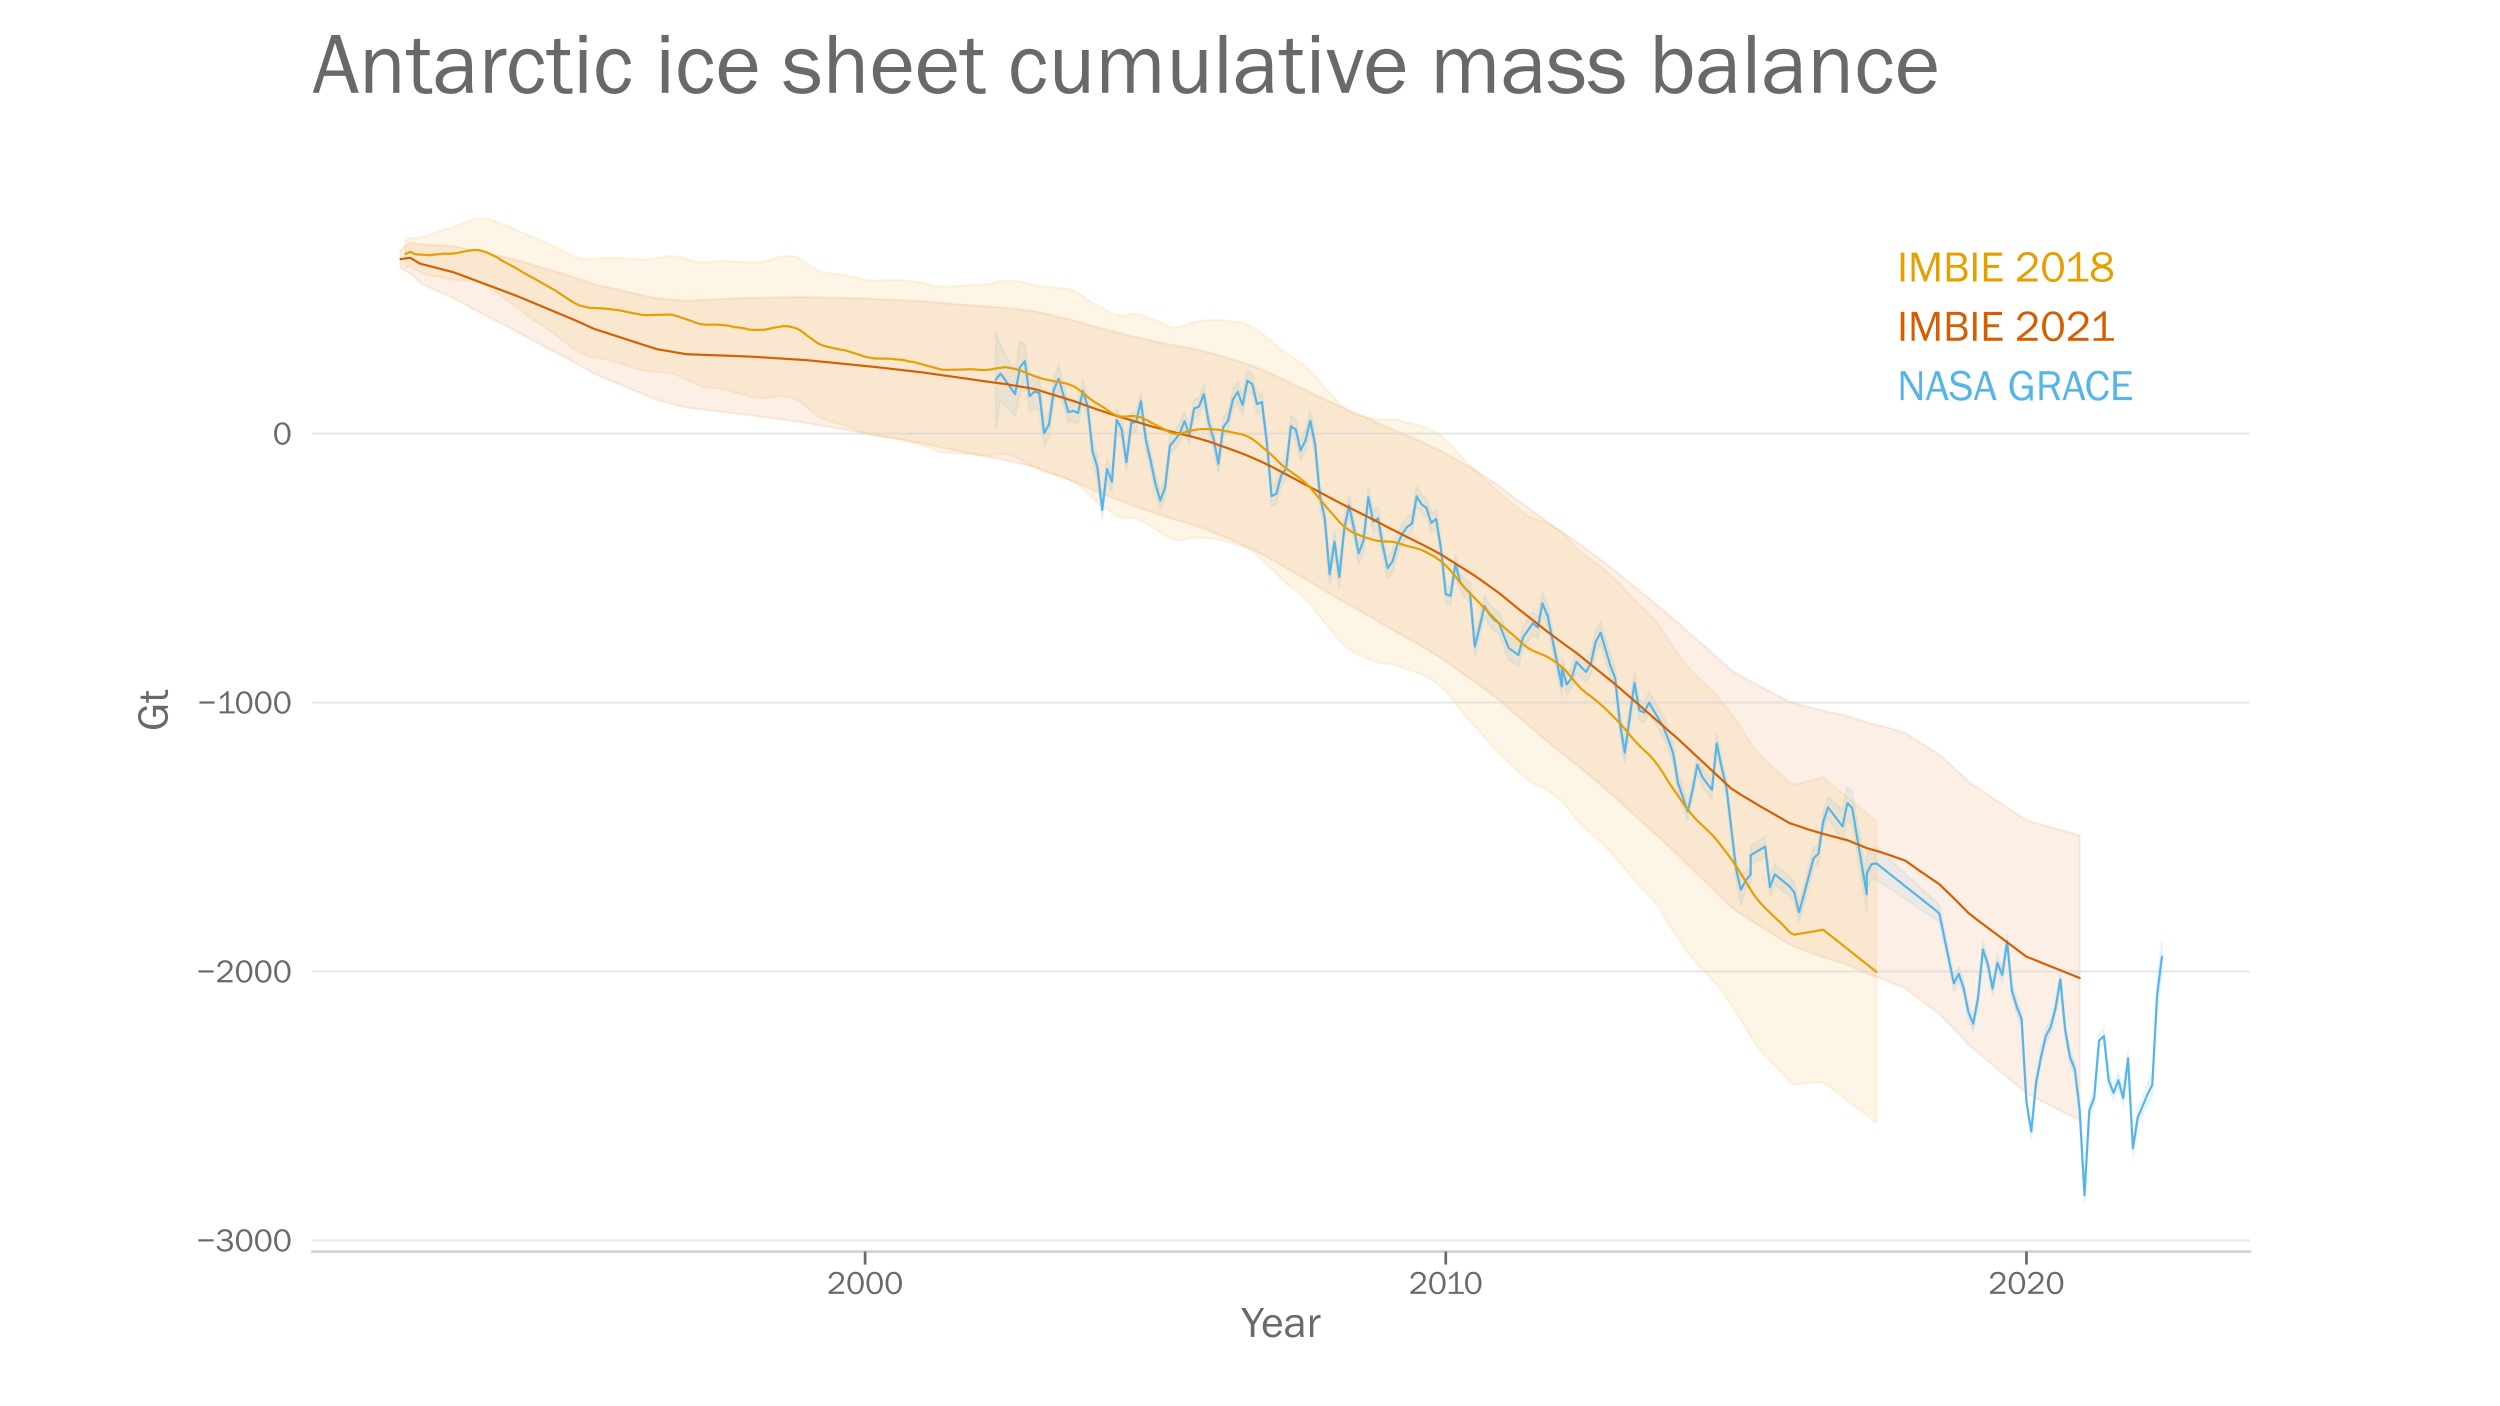 <?xml version="1.0" encoding="utf-8" standalone="no"?>
<!DOCTYPE svg PUBLIC "-//W3C//DTD SVG 1.1//EN"
  "http://www.w3.org/Graphics/SVG/1.1/DTD/svg11.dtd">
<!-- Created with matplotlib (https://matplotlib.org/) -->
<svg height="648pt" version="1.1" viewBox="0 0 1152 648" width="1152pt" xmlns="http://www.w3.org/2000/svg" xmlns:xlink="http://www.w3.org/1999/xlink">
 <defs>
  <style type="text/css">*{stroke-linecap:butt;stroke-linejoin:round;}</style>
 </defs>
 <g id="figure_1">
  <g id="patch_1">
   <path d="M 0 648 
L 1152 648 
L 1152 0 
L 0 0 
z
" style="fill:#ffffff;"/>
  </g>
  <g id="axes_1">
   <g id="patch_2">
    <path d="M 144 576.72 
L 1036.8 576.72 
L 1036.8 77.76 
L 144 77.76 
z
" style="fill:none;"/>
   </g>
   <g id="PolyCollection_1">
    <defs>
     <path d="M 458.844 -450.849 
L 458.844 -495.189 
L 461.073 -488.584 
L 467.763 -476.65 
L 469.992 -490.819 
L 472.222 -489.211 
L 474.452 -472.671 
L 476.682 -474.891 
L 478.911 -474.925 
L 481.141 -454.407 
L 483.371 -457.716 
L 485.601 -473.739 
L 487.831 -479.569 
L 492.29 -462.747 
L 494.52 -463.617 
L 496.75 -462.564 
L 498.979 -472.889 
L 501.209 -465.658 
L 503.439 -445.036 
L 505.669 -438.015 
L 507.899 -418.01 
L 510.128 -436.59 
L 512.358 -430.679 
L 514.588 -459.254 
L 516.818 -455.1 
L 519.047 -439.236 
L 521.277 -457.443 
L 523.507 -458.121 
L 525.737 -467.272 
L 527.966 -450.01 
L 530.196 -440.182 
L 532.426 -429.323 
L 534.656 -421.771 
L 536.886 -427.816 
L 539.115 -446.803 
L 541.345 -449.601 
L 543.575 -452.556 
L 545.805 -458.115 
L 548.034 -451.982 
L 550.264 -463.929 
L 552.494 -464.734 
L 554.724 -470.484 
L 556.953 -458.147 
L 559.183 -450.138 
L 561.413 -438.676 
L 563.643 -455.371 
L 565.873 -458.535 
L 568.102 -468.211 
L 570.332 -472.177 
L 572.562 -465.978 
L 574.792 -477.048 
L 577.021 -475.71 
L 579.251 -466.343 
L 581.481 -467.288 
L 583.711 -449.361 
L 585.94 -424.123 
L 588.17 -425.219 
L 590.4 -433.712 
L 592.63 -436.787 
L 594.86 -456.227 
L 597.089 -454.808 
L 599.319 -445.145 
L 601.549 -449.911 
L 603.779 -458.969 
L 606.008 -447.998 
L 608.238 -424.338 
L 610.468 -414.026 
L 612.698 -388.283 
L 614.927 -403.562 
L 617.157 -387.051 
L 619.387 -409.251 
L 621.617 -420.1 
L 623.847 -409.718 
L 626.076 -398.056 
L 628.306 -403.971 
L 630.536 -423.912 
L 632.766 -412.595 
L 634.995 -414.271 
L 637.225 -401.287 
L 639.455 -391.112 
L 641.685 -394.26 
L 643.914 -402.008 
L 646.144 -406.469 
L 648.374 -409.658 
L 650.604 -411.151 
L 652.834 -423.85 
L 655.063 -419.881 
L 657.293 -418.129 
L 659.523 -411.246 
L 661.753 -413.028 
L 663.982 -399.471 
L 666.212 -378.292 
L 668.442 -377.534 
L 670.672 -392.422 
L 672.901 -383.558 
L 675.131 -380.875 
L 677.361 -379.576 
L 679.591 -354.452 
L 681.821 -363.435 
L 684.05 -373.33 
L 686.28 -369.63 
L 688.51 -367.28 
L 690.74 -365.825 
L 695.199 -354.754 
L 697.429 -352.917 
L 699.659 -351.277 
L 701.889 -359.36 
L 706.348 -366.11 
L 708.578 -363.901 
L 710.808 -374.856 
L 713.037 -369.111 
L 713.037 -369.701 
L 719.727 -336.538 
L 719.727 -345.094 
L 721.956 -337.391 
L 724.186 -340.043 
L 726.416 -348.323 
L 730.876 -343.321 
L 733.105 -347.318 
L 735.335 -357.013 
L 737.565 -361.57 
L 742.024 -346.498 
L 744.254 -340.453 
L 746.484 -319.406 
L 748.714 -306.203 
L 753.173 -338.371 
L 755.403 -325.379 
L 757.633 -324.386 
L 759.863 -328.938 
L 766.552 -317.612 
L 768.782 -311.603 
L 771.011 -305.116 
L 773.241 -292.15 
L 777.701 -278.012 
L 779.93 -287.991 
L 782.16 -299.73 
L 784.39 -294.374 
L 788.85 -288.17 
L 791.079 -309.504 
L 793.309 -298.451 
L 795.539 -289.087 
L 799.998 -251.86 
L 802.228 -245.003 
L 804.458 -246.183 
L 806.688 -248.963 
L 806.688 -258.254 
L 813.377 -262.51 
L 815.607 -243.52 
L 817.837 -249.68 
L 824.526 -244.189 
L 826.756 -241.286 
L 828.985 -231.825 
L 831.215 -239.905 
L 835.675 -257.1 
L 837.904 -258.879 
L 840.134 -273.561 
L 842.364 -280.503 
L 849.053 -274.786 
L 851.283 -285.563 
L 853.513 -283.063 
L 860.202 -243.566 
L 860.202 -253.152 
L 862.432 -257.227 
L 864.662 -257.571 
L 891.419 -233.193 
L 893.649 -230.919 
L 900.338 -198.634 
L 902.568 -202.795 
L 904.798 -196.239 
L 907.027 -184.966 
L 909.257 -179.61 
L 911.487 -191.485 
L 913.717 -213.797 
L 915.946 -207.17 
L 918.176 -195.763 
L 920.406 -207.635 
L 922.636 -202.055 
L 924.866 -217.595 
L 927.095 -194.866 
L 929.325 -187.329 
L 931.555 -181.756 
L 933.785 -143.565 
L 936.014 -129.968 
L 938.244 -152.493 
L 940.474 -164.181 
L 942.704 -173.888 
L 944.933 -178.058 
L 947.163 -186.585 
L 949.393 -199.989 
L 951.623 -176.773 
L 953.853 -164.27 
L 956.082 -158.633 
L 958.312 -139.64 
L 960.542 -100.602 
L 962.772 -139.707 
L 965.001 -145.529 
L 967.231 -171.755 
L 969.461 -173.913 
L 971.691 -153.556 
L 973.92 -147.921 
L 976.15 -153.863 
L 978.38 -145.626 
L 980.61 -164.095 
L 982.84 -122.836 
L 985.069 -137.078 
L 987.299 -142.351 
L 989.529 -148.606 
L 991.759 -153.881 
L 993.988 -196.044 
L 996.218 -215.136 
L 996.218 -199.17 
L 996.218 -199.17 
L 993.988 -182.388 
L 991.759 -142.267 
L 989.529 -138.732 
L 987.299 -134.093 
L 985.069 -129.036 
L 982.84 -114.981 
L 980.61 -156.519 
L 978.38 -138.262 
L 976.15 -146.683 
L 973.92 -140.939 
L 971.691 -146.75 
L 969.461 -167.283 
L 967.231 -165.135 
L 965.001 -138.909 
L 962.772 -133.057 
L 960.542 -93.96 
L 958.312 -133.003 
L 956.082 -151.978 
L 953.853 -157.635 
L 951.623 -170.143 
L 949.393 -193.352 
L 947.163 -179.945 
L 944.933 -171.43 
L 942.704 -167.255 
L 940.474 -157.541 
L 938.244 -145.864 
L 936.014 -123.286 
L 933.785 -136.89 
L 931.555 -175.131 
L 929.325 -180.701 
L 927.095 -188.221 
L 924.866 -210.94 
L 922.636 -195.415 
L 920.406 -200.995 
L 918.176 -189.133 
L 915.946 -200.531 
L 913.717 -207.134 
L 911.487 -184.826 
L 909.257 -172.89 
L 907.027 -178.236 
L 904.798 -189.445 
L 902.568 -195.805 
L 900.338 -191.125 
L 893.649 -223.129 
L 891.419 -224.68 
L 864.662 -242.754 
L 862.432 -242.389 
L 860.202 -237.968 
L 860.202 -228.227 
L 853.513 -268.046 
L 851.283 -270.402 
L 849.053 -259.596 
L 842.364 -271.449 
L 840.134 -265.067 
L 837.904 -250.346 
L 835.675 -247.83 
L 831.215 -231.211 
L 828.985 -223.374 
L 826.756 -232.522 
L 824.526 -235.054 
L 817.837 -240.517 
L 815.607 -234.94 
L 813.377 -253.293 
L 806.688 -249.621 
L 806.688 -240.972 
L 804.458 -238.562 
L 802.228 -230.893 
L 799.998 -243.109 
L 795.539 -281.265 
L 793.309 -290.522 
L 791.079 -301.325 
L 788.85 -279.865 
L 784.39 -285.689 
L 782.16 -291.516 
L 779.93 -279.764 
L 777.701 -269.994 
L 773.241 -282.206 
L 771.011 -296.33 
L 768.782 -302.673 
L 766.552 -308.192 
L 759.863 -319.572 
L 757.633 -314.859 
L 755.403 -316.067 
L 753.173 -328.12 
L 748.714 -296.249 
L 746.484 -309.744 
L 744.254 -330.655 
L 742.024 -336.183 
L 737.565 -351.368 
L 735.335 -347.669 
L 733.105 -337.702 
L 730.876 -333.409 
L 726.416 -337.587 
L 724.186 -330.843 
L 721.956 -327.777 
L 719.727 -335.767 
L 719.727 -326.86 
L 713.037 -359.965 
L 713.037 -359.449 
L 710.808 -365.014 
L 708.578 -353.863 
L 706.348 -355.515 
L 701.889 -349.407 
L 699.659 -341.06 
L 697.429 -342.602 
L 695.199 -344.057 
L 690.74 -355.745 
L 688.51 -357.468 
L 686.28 -360.103 
L 684.05 -364.309 
L 681.821 -354.854 
L 679.591 -345.621 
L 677.361 -370.049 
L 675.131 -372.788 
L 672.901 -375.577 
L 670.672 -383.869 
L 668.442 -369.414 
L 666.212 -370.106 
L 663.982 -391.185 
L 661.753 -404.735 
L 659.523 -402.839 
L 657.293 -409.784 
L 655.063 -411.279 
L 652.834 -414.741 
L 650.604 -402.295 
L 648.374 -400.742 
L 646.144 -397.403 
L 643.914 -392.26 
L 641.685 -384.415 
L 639.455 -381.297 
L 637.225 -391.266 
L 634.995 -404.137 
L 632.766 -402.81 
L 630.536 -413.888 
L 628.306 -394.02 
L 626.076 -387.934 
L 623.847 -399.71 
L 621.617 -410 
L 619.387 -398.799 
L 617.157 -377.075 
L 614.927 -393.288 
L 612.698 -378.51 
L 610.468 -404.169 
L 608.238 -414.221 
L 606.008 -438.205 
L 603.779 -449.26 
L 601.549 -440.133 
L 599.319 -435.845 
L 597.089 -445.296 
L 594.86 -446.916 
L 592.63 -427.426 
L 590.4 -424.377 
L 588.17 -415.815 
L 585.94 -414.611 
L 583.711 -439.962 
L 581.481 -458.154 
L 579.251 -457.173 
L 577.021 -466.301 
L 574.792 -468.091 
L 572.562 -456.716 
L 570.332 -462.783 
L 568.102 -459.41 
L 565.873 -449.803 
L 563.643 -446.649 
L 561.413 -429.994 
L 559.183 -441.597 
L 556.953 -448.617 
L 554.724 -462.285 
L 552.494 -456.512 
L 550.264 -455.525 
L 548.034 -443.508 
L 545.805 -449.718 
L 543.575 -443.841 
L 541.345 -440.916 
L 539.115 -438.302 
L 536.886 -419.149 
L 534.656 -413.042 
L 532.426 -420.956 
L 530.196 -431.425 
L 527.966 -441.083 
L 525.737 -459.011 
L 523.507 -449.149 
L 521.277 -448.659 
L 519.047 -430.789 
L 516.818 -445.813 
L 514.588 -449.746 
L 512.358 -421.37 
L 510.128 -427.179 
L 507.899 -407.982 
L 505.669 -427.179 
L 503.439 -435.166 
L 501.209 -455.524 
L 498.979 -462.928 
L 496.75 -452.746 
L 494.52 -453.735 
L 492.29 -453.364 
L 487.831 -467.612 
L 485.601 -462.938 
L 483.371 -447.071 
L 481.141 -442.485 
L 478.911 -458.882 
L 476.682 -460.22 
L 474.452 -458.127 
L 472.222 -473.889 
L 469.992 -466.73 
L 467.763 -456.056 
L 461.073 -463.187 
L 458.844 -450.849 
z
" id="mac4ccbb877" style="stroke:#56b4e9;stroke-opacity:0.1;"/>
    </defs>
    <g clip-path="url(#p9e357e6117)">
     <use style="fill:#56b4e9;fill-opacity:0.1;stroke:#56b4e9;stroke-opacity:0.1;" x="0" xlink:href="#mac4ccbb877" y="648"/>
    </g>
   </g>
   <g id="PolyCollection_2">
    <defs>
     <path d="M 184.582 -524.494 
L 184.582 -532.675 
L 186.812 -534.682 
L 189.041 -536.295 
L 191.271 -535.859 
L 193.501 -535.328 
L 195.731 -535.278 
L 197.96 -535.199 
L 200.19 -535.097 
L 202.42 -534.975 
L 204.65 -534.834 
L 206.88 -534.677 
L 209.109 -534.506 
L 211.339 -534.078 
L 213.569 -533.637 
L 215.799 -533.185 
L 218.028 -532.722 
L 220.258 -532.25 
L 222.488 -531.769 
L 224.718 -531.28 
L 226.947 -530.783 
L 229.177 -530.278 
L 231.407 -529.767 
L 233.637 -529.25 
L 235.867 -528.727 
L 238.096 -528.095 
L 240.326 -527.459 
L 242.556 -526.817 
L 244.786 -526.171 
L 247.015 -525.521 
L 249.245 -524.867 
L 251.475 -524.208 
L 253.705 -523.546 
L 255.934 -522.881 
L 258.164 -522.211 
L 260.394 -521.539 
L 262.624 -520.863 
L 264.854 -520.1 
L 267.083 -519.334 
L 269.313 -518.565 
L 271.543 -517.793 
L 273.773 -517.018 
L 276.002 -516.515 
L 278.232 -516.009 
L 280.462 -515.5 
L 282.692 -514.99 
L 284.921 -514.476 
L 287.151 -513.961 
L 289.381 -513.443 
L 291.611 -512.96 
L 293.841 -512.474 
L 296.07 -511.986 
L 298.3 -511.496 
L 300.53 -511.004 
L 302.76 -510.51 
L 304.989 -510.33 
L 307.219 -510.149 
L 309.449 -509.966 
L 311.679 -509.781 
L 313.908 -509.595 
L 316.138 -509.407 
L 318.368 -509.521 
L 320.598 -509.633 
L 322.828 -509.743 
L 325.057 -509.853 
L 327.287 -509.96 
L 329.517 -510.067 
L 331.747 -510.172 
L 333.976 -510.276 
L 336.206 -510.379 
L 338.436 -510.48 
L 340.666 -510.581 
L 342.896 -510.68 
L 345.125 -510.724 
L 347.355 -510.767 
L 349.585 -510.809 
L 351.815 -510.85 
L 354.044 -510.89 
L 356.274 -510.929 
L 358.504 -510.967 
L 360.734 -511.003 
L 362.963 -511.039 
L 365.193 -511.073 
L 367.423 -511.107 
L 369.653 -511.14 
L 371.883 -511.094 
L 374.112 -511.047 
L 376.342 -511 
L 378.572 -510.951 
L 380.802 -510.901 
L 383.031 -510.851 
L 385.261 -510.799 
L 387.491 -510.747 
L 389.721 -510.694 
L 391.95 -510.64 
L 394.18 -510.585 
L 396.41 -510.529 
L 398.64 -510.431 
L 400.87 -510.332 
L 403.099 -510.232 
L 405.329 -510.132 
L 407.559 -510.03 
L 409.789 -509.929 
L 412.018 -509.826 
L 414.248 -509.723 
L 416.478 -509.619 
L 418.708 -509.514 
L 420.937 -509.409 
L 423.167 -509.303 
L 425.397 -509.123 
L 427.627 -508.942 
L 429.857 -508.76 
L 432.086 -508.578 
L 434.316 -508.395 
L 436.546 -508.211 
L 438.776 -508.027 
L 441.005 -507.843 
L 443.235 -507.657 
L 445.465 -507.472 
L 447.695 -507.285 
L 449.924 -507.098 
L 452.154 -506.96 
L 454.384 -506.822 
L 456.614 -506.683 
L 458.844 -506.544 
L 461.073 -506.404 
L 463.303 -506.162 
L 465.533 -505.919 
L 467.763 -505.664 
L 469.992 -505.409 
L 472.222 -505.153 
L 474.452 -504.897 
L 476.682 -504.641 
L 478.911 -504.144 
L 481.141 -503.613 
L 483.371 -503.05 
L 485.601 -502.5 
L 487.831 -501.987 
L 490.06 -501.488 
L 492.29 -500.986 
L 494.52 -500.404 
L 496.75 -499.802 
L 498.979 -499.115 
L 501.209 -498.432 
L 503.439 -497.77 
L 505.669 -497.147 
L 507.899 -496.538 
L 510.128 -495.928 
L 512.358 -495.341 
L 514.588 -494.785 
L 516.818 -494.252 
L 519.047 -493.731 
L 521.277 -493.197 
L 523.507 -492.659 
L 525.737 -492.122 
L 527.966 -491.605 
L 530.196 -491.112 
L 532.426 -490.63 
L 534.656 -490.151 
L 536.886 -489.698 
L 539.115 -489.267 
L 541.345 -488.858 
L 543.575 -488.461 
L 545.805 -488.07 
L 548.034 -487.646 
L 550.264 -487.17 
L 552.494 -486.668 
L 554.724 -486.145 
L 556.953 -485.637 
L 559.183 -484.994 
L 561.413 -484.323 
L 563.643 -483.648 
L 565.873 -482.983 
L 568.102 -482.329 
L 570.332 -481.655 
L 572.562 -480.945 
L 574.792 -480.181 
L 577.021 -479.373 
L 579.251 -478.522 
L 581.481 -477.644 
L 583.711 -476.737 
L 585.94 -475.727 
L 588.17 -474.686 
L 590.4 -473.609 
L 592.63 -472.536 
L 594.86 -471.473 
L 597.089 -470.425 
L 599.319 -469.378 
L 601.549 -468.309 
L 603.779 -467.219 
L 606.008 -466.137 
L 608.238 -465.072 
L 610.468 -464.022 
L 612.698 -462.953 
L 614.927 -461.908 
L 617.157 -460.892 
L 619.387 -459.908 
L 621.617 -458.945 
L 623.847 -457.996 
L 626.076 -457.057 
L 628.306 -456.099 
L 630.536 -455.124 
L 632.766 -454.146 
L 634.995 -453.077 
L 637.225 -452.017 
L 639.455 -451.063 
L 641.685 -450.103 
L 643.914 -449.145 
L 646.144 -448.201 
L 648.374 -447.26 
L 650.604 -446.316 
L 652.834 -445.37 
L 655.063 -444.393 
L 657.293 -443.388 
L 659.523 -442.352 
L 661.753 -441.306 
L 663.982 -440.247 
L 666.212 -439.006 
L 668.442 -437.727 
L 670.672 -436.434 
L 672.901 -435.171 
L 675.131 -433.938 
L 677.361 -432.717 
L 679.591 -431.501 
L 681.821 -430.037 
L 684.05 -428.564 
L 686.28 -427.089 
L 688.51 -425.622 
L 690.74 -424.159 
L 692.969 -422.42 
L 695.199 -420.688 
L 697.429 -418.981 
L 699.659 -417.314 
L 701.889 -415.661 
L 704.118 -414.033 
L 706.348 -412.427 
L 708.578 -410.793 
L 710.808 -409.142 
L 713.037 -407.513 
L 715.267 -405.924 
L 717.497 -404.346 
L 719.727 -402.893 
L 721.956 -401.42 
L 724.186 -399.942 
L 726.416 -398.465 
L 728.646 -396.788 
L 730.876 -395.095 
L 733.105 -393.458 
L 735.335 -391.794 
L 737.565 -390.121 
L 739.795 -388.415 
L 742.024 -386.683 
L 744.254 -384.937 
L 746.484 -383.104 
L 748.714 -381.255 
L 750.943 -379.403 
L 753.173 -377.578 
L 755.403 -375.772 
L 757.633 -373.98 
L 759.863 -372.191 
L 762.092 -370.388 
L 764.322 -368.565 
L 766.552 -366.722 
L 768.782 -364.858 
L 771.011 -362.994 
L 773.241 -361.054 
L 775.471 -359.074 
L 777.701 -357.087 
L 779.93 -355.122 
L 782.16 -353.157 
L 784.39 -351.194 
L 786.62 -349.234 
L 788.85 -347.254 
L 791.079 -345.246 
L 793.309 -343.249 
L 795.539 -341.258 
L 797.769 -339.28 
L 799.998 -337.906 
L 802.228 -336.622 
L 804.458 -335.372 
L 806.688 -334.126 
L 808.917 -332.897 
L 811.147 -331.694 
L 813.377 -330.523 
L 815.607 -329.353 
L 817.837 -328.182 
L 820.066 -327.003 
L 822.296 -325.848 
L 824.526 -324.719 
L 826.756 -324.062 
L 828.985 -323.405 
L 831.215 -322.767 
L 833.445 -322.161 
L 835.675 -321.588 
L 837.904 -321.061 
L 840.134 -320.538 
L 842.364 -320.034 
L 844.594 -319.537 
L 846.824 -319.055 
L 849.053 -318.616 
L 851.283 -318.18 
L 853.513 -317.419 
L 855.743 -316.631 
L 857.972 -315.837 
L 860.202 -315.042 
L 862.432 -314.563 
L 864.662 -314.055 
L 866.892 -313.503 
L 869.121 -312.907 
L 871.351 -312.27 
L 873.581 -311.594 
L 875.811 -310.932 
L 878.04 -310.236 
L 880.27 -308.726 
L 882.5 -307.256 
L 884.73 -305.833 
L 886.959 -304.449 
L 889.189 -303.07 
L 891.419 -301.679 
L 893.649 -300.292 
L 895.879 -298.315 
L 898.108 -296.312 
L 900.338 -294.244 
L 902.568 -292.164 
L 904.798 -290.058 
L 907.027 -287.944 
L 909.257 -286.303 
L 911.487 -284.818 
L 913.717 -283.35 
L 915.946 -281.876 
L 918.176 -280.396 
L 920.406 -278.916 
L 922.636 -277.435 
L 924.866 -275.953 
L 927.095 -274.489 
L 929.325 -273.024 
L 931.555 -271.554 
L 933.785 -270.084 
L 936.014 -269.444 
L 938.244 -268.802 
L 940.474 -268.16 
L 942.704 -267.516 
L 944.933 -266.872 
L 947.163 -266.226 
L 949.393 -265.58 
L 951.623 -264.932 
L 953.853 -264.284 
L 956.082 -263.635 
L 958.312 -262.984 
L 958.312 -131.667 
L 958.312 -131.667 
L 956.082 -132.807 
L 953.853 -133.947 
L 951.623 -135.089 
L 949.393 -136.232 
L 947.163 -137.375 
L 944.933 -138.52 
L 942.704 -139.665 
L 940.474 -140.812 
L 938.244 -141.959 
L 936.014 -143.107 
L 933.785 -144.257 
L 931.555 -146.109 
L 929.325 -147.962 
L 927.095 -149.809 
L 924.866 -151.656 
L 922.636 -153.52 
L 920.406 -155.384 
L 918.176 -157.249 
L 915.946 -159.114 
L 913.717 -160.976 
L 911.487 -162.834 
L 909.257 -164.712 
L 907.027 -166.709 
L 904.798 -169.16 
L 902.568 -171.548 
L 900.338 -173.911 
L 898.108 -176.26 
L 895.879 -178.567 
L 893.649 -180.828 
L 891.419 -182.471 
L 889.189 -184.112 
L 886.959 -185.736 
L 884.73 -187.367 
L 882.5 -189.029 
L 880.27 -190.745 
L 878.04 -192.5 
L 875.811 -193.437 
L 873.581 -194.348 
L 871.351 -195.269 
L 869.121 -196.161 
L 866.892 -197.016 
L 864.662 -197.829 
L 862.432 -198.597 
L 860.202 -199.339 
L 857.972 -200.392 
L 855.743 -201.446 
L 853.513 -202.487 
L 851.283 -203.493 
L 849.053 -204.162 
L 846.824 -204.834 
L 844.594 -205.546 
L 842.364 -206.268 
L 840.134 -206.993 
L 837.904 -207.734 
L 835.675 -208.479 
L 833.445 -209.279 
L 831.215 -210.116 
L 828.985 -210.995 
L 826.756 -211.893 
L 824.526 -212.796 
L 822.296 -214.166 
L 820.066 -215.563 
L 817.837 -216.98 
L 815.607 -218.376 
L 813.377 -219.772 
L 811.147 -221.16 
L 808.917 -222.576 
L 806.688 -224.017 
L 804.458 -225.476 
L 802.228 -226.938 
L 799.998 -228.424 
L 797.769 -229.989 
L 795.539 -232.158 
L 793.309 -234.339 
L 791.079 -236.526 
L 788.85 -238.724 
L 786.62 -240.9 
L 784.39 -243.058 
L 782.16 -245.215 
L 779.93 -247.374 
L 777.701 -249.534 
L 775.471 -251.715 
L 773.241 -253.889 
L 771.011 -256.039 
L 768.782 -258.121 
L 766.552 -260.204 
L 764.322 -262.266 
L 762.092 -264.308 
L 759.863 -266.326 
L 757.633 -268.326 
L 755.403 -270.328 
L 753.173 -272.342 
L 750.943 -274.372 
L 748.714 -276.428 
L 746.484 -278.481 
L 744.254 -280.52 
L 742.024 -282.466 
L 739.795 -284.402 
L 737.565 -286.319 
L 735.335 -288.203 
L 733.105 -290.079 
L 730.876 -291.921 
L 728.646 -293.833 
L 726.416 -295.748 
L 724.186 -297.479 
L 721.956 -299.215 
L 719.727 -300.953 
L 717.497 -302.685 
L 715.267 -304.514 
L 713.037 -306.355 
L 710.808 -308.221 
L 708.578 -310.101 
L 706.348 -311.963 
L 704.118 -313.81 
L 701.889 -315.668 
L 699.659 -317.552 
L 697.429 -319.451 
L 695.199 -321.388 
L 692.969 -323.354 
L 690.74 -325.324 
L 688.51 -327.023 
L 686.28 -328.726 
L 684.05 -330.443 
L 681.821 -332.159 
L 679.591 -333.868 
L 677.361 -335.371 
L 675.131 -336.883 
L 672.901 -338.409 
L 670.672 -339.978 
L 668.442 -341.582 
L 666.212 -343.179 
L 663.982 -344.742 
L 661.753 -346.128 
L 659.523 -347.498 
L 657.293 -348.865 
L 655.063 -350.192 
L 652.834 -351.484 
L 650.604 -352.74 
L 648.374 -353.99 
L 646.144 -355.235 
L 643.914 -356.485 
L 641.685 -357.76 
L 639.455 -359.04 
L 637.225 -360.303 
L 634.995 -361.649 
L 632.766 -363.012 
L 630.536 -364.296 
L 628.306 -365.571 
L 626.076 -366.828 
L 623.847 -368.065 
L 621.617 -369.313 
L 619.387 -370.573 
L 617.157 -371.853 
L 614.927 -373.156 
L 612.698 -374.474 
L 610.468 -375.801 
L 608.238 -377.102 
L 606.008 -378.413 
L 603.779 -379.733 
L 601.549 -381.057 
L 599.319 -382.366 
L 597.089 -383.656 
L 594.86 -384.95 
L 592.63 -386.26 
L 590.4 -387.579 
L 588.17 -388.904 
L 585.94 -390.196 
L 583.711 -391.452 
L 581.481 -392.615 
L 579.251 -393.754 
L 577.021 -394.871 
L 574.792 -395.948 
L 572.562 -396.983 
L 570.332 -397.951 
L 568.102 -398.89 
L 565.873 -399.813 
L 563.643 -400.744 
L 561.413 -401.681 
L 559.183 -402.616 
L 556.953 -403.533 
L 554.724 -404.306 
L 552.494 -405.094 
L 550.264 -405.863 
L 548.034 -406.603 
L 545.805 -407.289 
L 543.575 -407.935 
L 541.345 -408.591 
L 539.115 -409.262 
L 536.886 -409.96 
L 534.656 -410.682 
L 532.426 -411.431 
L 530.196 -412.19 
L 527.966 -412.962 
L 525.737 -413.761 
L 523.507 -414.584 
L 521.277 -415.41 
L 519.047 -416.234 
L 516.818 -417.049 
L 514.588 -417.876 
L 512.358 -418.723 
L 510.128 -419.602 
L 507.899 -420.502 
L 505.669 -421.402 
L 503.439 -422.318 
L 501.209 -423.264 
L 498.979 -424.239 
L 496.75 -425.221 
L 494.52 -426.124 
L 492.29 -427.01 
L 490.06 -427.817 
L 487.831 -428.625 
L 485.601 -429.449 
L 483.371 -430.31 
L 481.141 -431.187 
L 478.911 -432.037 
L 476.682 -432.853 
L 474.452 -433.358 
L 472.222 -433.865 
L 469.992 -434.371 
L 467.763 -434.879 
L 465.533 -435.386 
L 463.303 -435.891 
L 461.073 -436.396 
L 458.844 -436.801 
L 456.614 -437.206 
L 454.384 -437.612 
L 452.154 -438.019 
L 449.924 -438.425 
L 447.695 -438.889 
L 445.465 -439.352 
L 443.235 -439.817 
L 441.005 -440.282 
L 438.776 -440.747 
L 436.546 -441.213 
L 434.316 -441.68 
L 432.086 -442.147 
L 429.857 -442.615 
L 427.627 -443.084 
L 425.397 -443.553 
L 423.167 -444.023 
L 420.937 -444.416 
L 418.708 -444.81 
L 416.478 -445.204 
L 414.248 -445.599 
L 412.018 -445.995 
L 409.789 -446.392 
L 407.559 -446.789 
L 405.329 -447.187 
L 403.099 -447.585 
L 400.87 -447.985 
L 398.64 -448.385 
L 396.41 -448.785 
L 394.18 -449.161 
L 391.95 -449.537 
L 389.721 -449.913 
L 387.491 -450.291 
L 385.261 -450.67 
L 383.031 -451.049 
L 380.802 -451.43 
L 378.572 -451.811 
L 376.342 -452.193 
L 374.112 -452.576 
L 371.883 -452.961 
L 369.653 -453.346 
L 367.423 -453.647 
L 365.193 -453.948 
L 362.963 -454.251 
L 360.734 -454.555 
L 358.504 -454.86 
L 356.274 -455.166 
L 354.044 -455.473 
L 351.815 -455.781 
L 349.585 -456.091 
L 347.355 -456.401 
L 345.125 -456.712 
L 342.896 -457.025 
L 340.666 -457.28 
L 338.436 -457.536 
L 336.206 -457.794 
L 333.976 -458.052 
L 331.747 -458.312 
L 329.517 -458.574 
L 327.287 -458.836 
L 325.057 -459.1 
L 322.828 -459.365 
L 320.598 -459.632 
L 318.368 -459.9 
L 316.138 -460.17 
L 313.908 -460.752 
L 311.679 -461.336 
L 309.449 -461.921 
L 307.219 -462.508 
L 304.989 -463.097 
L 302.76 -463.688 
L 300.53 -464.598 
L 298.3 -465.51 
L 296.07 -466.423 
L 293.841 -467.339 
L 291.611 -468.257 
L 289.381 -469.176 
L 287.151 -470.129 
L 284.921 -471.083 
L 282.692 -472.04 
L 280.462 -472.999 
L 278.232 -473.96 
L 276.002 -474.924 
L 273.773 -475.89 
L 271.543 -477.135 
L 269.313 -478.382 
L 267.083 -479.632 
L 264.854 -480.885 
L 262.624 -482.141 
L 260.394 -483.309 
L 258.164 -484.481 
L 255.934 -485.655 
L 253.705 -486.834 
L 251.475 -488.015 
L 249.245 -489.201 
L 247.015 -490.39 
L 244.786 -491.584 
L 242.556 -492.782 
L 240.326 -493.985 
L 238.096 -495.192 
L 235.867 -496.404 
L 233.637 -497.537 
L 231.407 -498.676 
L 229.177 -499.821 
L 226.947 -500.973 
L 224.718 -502.132 
L 222.488 -503.299 
L 220.258 -504.474 
L 218.028 -505.658 
L 215.799 -506.851 
L 213.569 -508.055 
L 211.339 -509.271 
L 209.109 -510.498 
L 206.88 -511.473 
L 204.65 -512.461 
L 202.42 -513.466 
L 200.19 -514.489 
L 197.96 -515.533 
L 195.731 -516.6 
L 193.501 -517.695 
L 191.271 -519.863 
L 189.041 -522.125 
L 186.812 -523.112 
L 184.582 -524.494 
z
" id="m97ea5138da" style="stroke:#d55e00;stroke-opacity:0.1;"/>
    </defs>
    <g clip-path="url(#p9e357e6117)">
     <use style="fill:#d55e00;fill-opacity:0.1;stroke:#d55e00;stroke-opacity:0.1;" x="0" xlink:href="#m97ea5138da" y="648"/>
    </g>
   </g>
   <g id="PolyCollection_3">
    <defs>
     <path d="M 186.812 -524.743 
L 186.812 -537.143 
L 189.041 -538.532 
L 191.271 -538.149 
L 193.501 -538.75 
L 195.731 -539.204 
L 197.96 -539.821 
L 200.19 -540.64 
L 202.42 -541.51 
L 204.65 -542.251 
L 206.88 -542.679 
L 209.109 -543.401 
L 211.339 -544.331 
L 213.569 -545.386 
L 215.799 -546.28 
L 218.028 -547.078 
L 220.258 -547.56 
L 222.488 -547.442 
L 224.718 -547.117 
L 226.947 -546.501 
L 229.177 -545.763 
L 231.407 -544.724 
L 233.637 -543.816 
L 235.867 -543.038 
L 238.096 -542.174 
L 240.326 -541.026 
L 242.556 -540.099 
L 244.786 -539.117 
L 247.015 -538.202 
L 249.245 -537.329 
L 251.475 -536.398 
L 253.705 -535.421 
L 255.934 -534.444 
L 258.164 -533.247 
L 260.394 -532.062 
L 262.624 -530.891 
L 264.854 -529.858 
L 267.083 -529.068 
L 269.313 -528.812 
L 271.543 -528.646 
L 273.773 -528.773 
L 276.002 -528.989 
L 278.232 -529.145 
L 280.462 -529.141 
L 282.692 -529.22 
L 284.921 -529.271 
L 287.151 -529.058 
L 289.381 -528.896 
L 291.611 -528.717 
L 293.841 -528.568 
L 296.07 -528.439 
L 298.3 -528.571 
L 300.53 -528.845 
L 302.76 -529.196 
L 304.989 -529.498 
L 307.219 -529.842 
L 309.449 -530.081 
L 311.679 -529.742 
L 313.908 -529.236 
L 316.138 -528.753 
L 318.368 -528.171 
L 320.598 -527.542 
L 322.828 -527.173 
L 325.057 -527.175 
L 327.287 -527.365 
L 329.517 -527.658 
L 331.747 -527.728 
L 333.976 -527.809 
L 336.206 -527.712 
L 338.436 -527.388 
L 340.666 -527.457 
L 342.896 -527.311 
L 345.125 -526.951 
L 347.355 -527.027 
L 349.585 -527.306 
L 351.815 -527.494 
L 354.044 -528.056 
L 356.274 -528.786 
L 358.504 -529.398 
L 360.734 -529.922 
L 362.963 -530.117 
L 365.193 -529.846 
L 367.423 -529.408 
L 369.653 -528.156 
L 371.883 -526.576 
L 374.112 -525.239 
L 376.342 -523.688 
L 378.572 -522.761 
L 380.802 -522.259 
L 383.031 -521.995 
L 385.261 -521.668 
L 387.491 -521.353 
L 389.721 -521.215 
L 391.95 -520.668 
L 394.18 -520.222 
L 396.41 -519.56 
L 398.64 -519.058 
L 400.87 -518.809 
L 403.099 -518.629 
L 405.329 -518.768 
L 407.559 -518.902 
L 409.789 -519.039 
L 412.018 -519.017 
L 414.248 -518.99 
L 416.478 -518.938 
L 418.708 -518.487 
L 420.937 -518.378 
L 423.167 -517.97 
L 425.397 -517.641 
L 427.627 -517.066 
L 429.857 -516.563 
L 432.086 -516.149 
L 434.316 -515.819 
L 436.546 -515.883 
L 438.776 -516.117 
L 441.005 -516.244 
L 443.235 -516.491 
L 445.465 -516.668 
L 447.695 -516.879 
L 449.924 -516.793 
L 452.154 -516.803 
L 454.384 -516.91 
L 456.614 -517.362 
L 458.844 -517.941 
L 461.073 -518.384 
L 463.303 -518.779 
L 465.533 -518.553 
L 467.763 -518.539 
L 469.992 -518.277 
L 472.222 -517.783 
L 474.452 -517.286 
L 476.682 -516.795 
L 478.911 -516.283 
L 481.141 -515.912 
L 483.371 -515.659 
L 485.601 -515.462 
L 487.831 -515.304 
L 490.06 -515.116 
L 492.29 -514.768 
L 494.52 -514.124 
L 496.75 -513.037 
L 498.979 -511.563 
L 501.209 -509.869 
L 503.439 -508.365 
L 505.669 -507.306 
L 507.899 -506.196 
L 510.128 -504.927 
L 512.358 -503.649 
L 514.588 -502.769 
L 516.818 -502.562 
L 519.047 -502.838 
L 521.277 -503.294 
L 523.507 -503.459 
L 525.737 -503.115 
L 527.966 -502.335 
L 530.196 -501.308 
L 532.426 -500.403 
L 534.656 -499.529 
L 536.886 -498.507 
L 539.115 -497.495 
L 541.345 -497.056 
L 543.575 -497.377 
L 545.805 -498.054 
L 548.034 -498.831 
L 550.264 -499.58 
L 552.494 -500.083 
L 554.724 -500.379 
L 556.953 -500.525 
L 559.183 -500.616 
L 561.413 -500.659 
L 563.643 -500.46 
L 565.873 -500.168 
L 568.102 -499.915 
L 570.332 -499.623 
L 572.562 -499.286 
L 574.792 -498.636 
L 577.021 -497.584 
L 579.251 -496.07 
L 581.481 -494.322 
L 583.711 -492.574 
L 585.94 -490.837 
L 588.17 -488.864 
L 590.4 -486.831 
L 592.63 -485.216 
L 594.86 -483.809 
L 597.089 -482.319 
L 599.319 -480.84 
L 601.549 -479.152 
L 603.779 -477.092 
L 606.008 -474.614 
L 608.238 -471.984 
L 610.468 -469.375 
L 612.698 -466.943 
L 614.927 -464.548 
L 617.157 -462.201 
L 619.387 -460.173 
L 621.617 -458.616 
L 623.847 -457.509 
L 626.076 -456.748 
L 628.306 -456.089 
L 630.536 -455.552 
L 632.766 -455.055 
L 634.995 -454.754 
L 637.225 -454.622 
L 639.455 -454.767 
L 641.685 -454.772 
L 643.914 -454.385 
L 646.144 -453.832 
L 648.374 -453.263 
L 650.604 -452.828 
L 652.834 -452.418 
L 655.063 -451.77 
L 657.293 -450.865 
L 659.523 -449.792 
L 661.753 -448.669 
L 663.982 -447.134 
L 666.212 -445.362 
L 668.442 -443.181 
L 670.672 -440.633 
L 672.901 -438.118 
L 675.131 -435.677 
L 677.361 -433.549 
L 679.591 -431.495 
L 681.821 -429.46 
L 684.05 -427.35 
L 686.28 -425.171 
L 688.51 -422.998 
L 690.74 -420.973 
L 692.969 -419.244 
L 695.199 -417.56 
L 697.429 -415.702 
L 699.659 -413.807 
L 701.889 -411.921 
L 704.118 -410.323 
L 706.348 -409.254 
L 708.578 -408.467 
L 710.808 -407.753 
L 713.037 -406.909 
L 715.267 -405.701 
L 717.497 -404.346 
L 719.727 -402.754 
L 721.956 -400.646 
L 724.186 -398.06 
L 726.416 -395.546 
L 728.646 -393.38 
L 730.876 -391.648 
L 733.105 -390.248 
L 735.335 -388.608 
L 737.565 -386.876 
L 739.795 -385.057 
L 742.024 -383.03 
L 744.254 -380.979 
L 746.484 -378.871 
L 748.714 -376.484 
L 750.943 -373.83 
L 753.173 -371.408 
L 755.403 -369.144 
L 757.633 -367.103 
L 759.863 -365.156 
L 762.092 -362.844 
L 764.322 -360.061 
L 766.552 -356.733 
L 768.782 -353.173 
L 771.011 -349.975 
L 773.241 -346.93 
L 775.471 -343.808 
L 777.701 -340.867 
L 779.93 -338.304 
L 782.16 -336.033 
L 784.39 -334.016 
L 786.62 -332.09 
L 788.85 -330.025 
L 791.079 -327.69 
L 793.309 -324.997 
L 795.539 -322.127 
L 797.769 -319.322 
L 799.998 -316.146 
L 802.228 -312.792 
L 804.458 -309.204 
L 806.688 -305.66 
L 808.917 -302.417 
L 811.147 -299.883 
L 813.377 -297.628 
L 815.607 -295.573 
L 817.837 -293.659 
L 820.066 -291.766 
L 822.296 -289.702 
L 824.526 -287.324 
L 826.756 -286.322 
L 828.985 -286.92 
L 831.215 -287.519 
L 833.445 -288.087 
L 835.675 -288.655 
L 837.904 -289.223 
L 840.134 -289.79 
L 842.364 -287.949 
L 844.594 -286.108 
L 846.824 -284.268 
L 849.053 -282.428 
L 851.283 -280.589 
L 853.513 -278.75 
L 855.743 -276.912 
L 857.972 -275.074 
L 860.202 -273.236 
L 862.432 -271.399 
L 864.662 -269.563 
L 864.662 -130.701 
L 864.662 -130.701 
L 862.432 -132.398 
L 860.202 -134.095 
L 857.972 -135.791 
L 855.743 -137.487 
L 853.513 -139.182 
L 851.283 -140.877 
L 849.053 -142.571 
L 846.824 -144.265 
L 844.594 -145.959 
L 842.364 -147.652 
L 840.134 -149.345 
L 837.904 -149.165 
L 835.675 -148.985 
L 833.445 -148.806 
L 831.215 -148.627 
L 828.985 -148.424 
L 826.756 -148.222 
L 824.526 -149.701 
L 822.296 -152.377 
L 820.066 -154.739 
L 817.837 -156.932 
L 815.607 -159.152 
L 813.377 -161.512 
L 811.147 -164.064 
L 808.917 -166.889 
L 806.688 -170.39 
L 804.458 -174.158 
L 802.228 -177.966 
L 799.998 -181.559 
L 797.769 -184.985 
L 795.539 -188.05 
L 793.309 -191.202 
L 791.079 -194.184 
L 788.85 -196.804 
L 786.62 -199.14 
L 784.39 -201.327 
L 782.16 -203.614 
L 779.93 -206.168 
L 777.701 -209.015 
L 775.471 -212.236 
L 773.241 -215.635 
L 771.011 -218.934 
L 768.782 -222.372 
L 766.552 -226.144 
L 764.322 -229.695 
L 762.092 -232.736 
L 759.863 -235.294 
L 757.633 -237.461 
L 755.403 -239.727 
L 753.173 -242.227 
L 750.943 -244.917 
L 748.714 -247.85 
L 746.484 -250.552 
L 744.254 -253.005 
L 742.024 -255.401 
L 739.795 -257.769 
L 737.565 -259.933 
L 735.335 -262.004 
L 733.105 -263.96 
L 730.876 -265.702 
L 728.646 -267.804 
L 726.416 -270.356 
L 724.186 -273.212 
L 721.956 -276.104 
L 719.727 -278.567 
L 717.497 -280.524 
L 715.267 -282.239 
L 713.037 -283.788 
L 710.808 -284.944 
L 708.578 -285.951 
L 706.348 -287.039 
L 704.118 -288.427 
L 701.889 -290.337 
L 699.659 -292.491 
L 697.429 -294.654 
L 695.199 -296.784 
L 692.969 -298.756 
L 690.74 -300.776 
L 688.51 -303.134 
L 686.28 -305.679 
L 684.05 -308.266 
L 681.821 -310.82 
L 679.591 -313.292 
L 677.361 -315.738 
L 675.131 -318.22 
L 672.901 -321.023 
L 670.672 -323.936 
L 668.442 -326.906 
L 666.212 -329.49 
L 663.982 -331.601 
L 661.753 -333.428 
L 659.523 -334.813 
L 657.293 -336.16 
L 655.063 -337.35 
L 652.834 -338.27 
L 650.604 -338.92 
L 648.374 -339.591 
L 646.144 -340.409 
L 643.914 -341.229 
L 641.685 -341.895 
L 639.455 -342.181 
L 637.225 -342.323 
L 634.995 -342.777 
L 632.766 -343.439 
L 630.536 -344.307 
L 628.306 -345.205 
L 626.076 -346.214 
L 623.847 -347.306 
L 621.617 -348.721 
L 619.387 -350.581 
L 617.157 -352.909 
L 614.927 -355.555 
L 612.698 -358.229 
L 610.468 -360.928 
L 608.238 -363.797 
L 606.008 -366.692 
L 603.779 -369.47 
L 601.549 -371.867 
L 599.319 -373.887 
L 597.089 -375.666 
L 594.86 -377.454 
L 592.63 -379.17 
L 590.4 -381.119 
L 588.17 -383.497 
L 585.94 -385.819 
L 583.711 -387.895 
L 581.481 -389.967 
L 579.251 -392.036 
L 577.021 -393.895 
L 574.792 -395.297 
L 572.562 -396.269 
L 570.332 -396.911 
L 568.102 -397.52 
L 565.873 -398.116 
L 563.643 -398.769 
L 561.413 -399.337 
L 559.183 -399.673 
L 556.953 -399.967 
L 554.724 -400.207 
L 552.494 -400.289 
L 550.264 -400.169 
L 548.034 -399.794 
L 545.805 -399.357 
L 543.575 -399.02 
L 541.345 -399.059 
L 539.115 -399.901 
L 536.886 -401.307 
L 534.656 -402.752 
L 532.426 -404.072 
L 530.196 -405.424 
L 527.966 -406.901 
L 525.737 -408.137 
L 523.507 -408.949 
L 521.277 -409.272 
L 519.047 -409.294 
L 516.818 -409.508 
L 514.588 -410.232 
L 512.358 -411.597 
L 510.128 -413.338 
L 507.899 -415.094 
L 505.669 -416.727 
L 503.439 -418.321 
L 501.209 -420.314 
L 498.979 -422.48 
L 496.75 -424.458 
L 494.52 -426.058 
L 492.29 -427.185 
L 490.06 -428.005 
L 487.831 -428.644 
L 485.601 -429.262 
L 483.371 -429.936 
L 481.141 -430.678 
L 478.911 -431.546 
L 476.682 -432.555 
L 474.452 -433.831 
L 472.222 -435.105 
L 469.992 -436.391 
L 467.763 -437.465 
L 465.533 -438.289 
L 463.303 -438.839 
L 461.073 -438.694 
L 458.844 -438.516 
L 456.614 -438.213 
L 454.384 -438.042 
L 452.154 -438.212 
L 449.924 -438.474 
L 447.695 -438.84 
L 445.465 -438.9 
L 443.235 -438.997 
L 441.005 -439.027 
L 438.776 -439.184 
L 436.546 -439.227 
L 434.316 -439.452 
L 432.086 -440.101 
L 429.857 -440.843 
L 427.627 -441.673 
L 425.397 -442.574 
L 423.167 -443.231 
L 420.937 -443.97 
L 418.708 -444.422 
L 416.478 -445.224 
L 414.248 -445.632 
L 412.018 -446.008 
L 409.789 -446.351 
L 407.559 -446.544 
L 405.329 -446.772 
L 403.099 -447.003 
L 400.87 -447.55 
L 398.64 -448.164 
L 396.41 -449.019 
L 394.18 -450.051 
L 391.95 -450.878 
L 389.721 -451.809 
L 387.491 -452.33 
L 385.261 -453.017 
L 383.031 -453.694 
L 380.802 -454.315 
L 378.572 -455.196 
L 376.342 -456.51 
L 374.112 -458.444 
L 371.883 -460.157 
L 369.653 -462.092 
L 367.423 -463.72 
L 365.193 -464.549 
L 362.963 -465.225 
L 360.734 -465.443 
L 358.504 -465.319 
L 356.274 -465.077 
L 354.044 -464.7 
L 351.815 -464.544 
L 349.585 -464.802 
L 347.355 -464.974 
L 345.125 -465.341 
L 342.896 -466.122 
L 340.666 -466.698 
L 338.436 -467.073 
L 336.206 -467.866 
L 333.976 -468.449 
L 331.747 -468.858 
L 329.517 -469.247 
L 327.287 -469.364 
L 325.057 -469.638 
L 322.828 -470.125 
L 320.598 -471.001 
L 318.368 -472.128 
L 316.138 -473.181 
L 313.908 -474.137 
L 311.679 -475.128 
L 309.449 -475.982 
L 307.219 -476.275 
L 304.989 -476.44 
L 302.76 -476.615 
L 300.53 -476.713 
L 298.3 -476.941 
L 296.07 -477.355 
L 293.841 -478.034 
L 291.611 -478.717 
L 289.381 -479.431 
L 287.151 -480.137 
L 284.921 -480.91 
L 282.692 -481.446 
L 280.462 -481.973 
L 278.232 -482.581 
L 276.002 -482.975 
L 273.773 -483.278 
L 271.543 -483.729 
L 269.313 -484.518 
L 267.083 -485.404 
L 264.854 -486.786 
L 262.624 -488.404 
L 260.394 -490.158 
L 258.164 -491.932 
L 255.934 -493.733 
L 253.705 -495.332 
L 251.475 -496.94 
L 249.245 -498.473 
L 247.015 -499.911 
L 244.786 -501.425 
L 242.556 -503.045 
L 240.326 -504.635 
L 238.096 -506.454 
L 235.867 -507.994 
L 233.637 -509.452 
L 231.407 -511.058 
L 229.177 -512.843 
L 226.947 -514.412 
L 224.718 -515.915 
L 222.488 -517.122 
L 220.258 -518.107 
L 218.028 -518.505 
L 215.799 -518.641 
L 213.569 -518.746 
L 211.339 -518.771 
L 209.109 -518.967 
L 206.88 -519.37 
L 204.65 -520.028 
L 202.42 -520.374 
L 200.19 -520.648 
L 197.96 -521.039 
L 195.731 -521.712 
L 193.501 -522.637 
L 191.271 -523.52 
L 189.041 -525.38 
L 186.812 -524.743 
z
" id="m77f10379f9" style="stroke:#e69f00;stroke-opacity:0.1;"/>
    </defs>
    <g clip-path="url(#p9e357e6117)">
     <use style="fill:#e69f00;fill-opacity:0.1;stroke:#e69f00;stroke-opacity:0.1;" x="0" xlink:href="#m77f10379f9" y="648"/>
    </g>
   </g>
   <g id="patch_3">
    <path d="M 144 576.72 
L 1036.8 576.72 
" style="fill:none;stroke:#d3d3d3;stroke-linecap:square;stroke-linejoin:miter;stroke-width:1.25;"/>
   </g>
   <g id="matplotlib.axis_1">
    <g id="xtick_1">
     <g id="line2d_1">
      <defs>
       <path d="M 0 0 
L 0 6 
" id="m12f8d3f157" style="stroke:#696969;stroke-width:1.25;"/>
      </defs>
      <g>
       <use style="fill:#696969;stroke:#696969;stroke-width:1.25;" x="398.64" xlink:href="#m12f8d3f157" y="576.72"/>
      </g>
     </g>
     <g id="text_1">
      <!-- 2000 -->
      <g style="fill:#696969;" transform="translate(381.048 596.218)scale(0.15 -0.15)">
       <defs>
        <path d="M 52.484 6.938 
L 52.484 0 
L 5.172 0 
L 5.172 6.938 
Q 33.203 27.938 38.594 34.594 
Q 44 41.266 44 47.797 
Q 44 53.906 39.453 57.656 
Q 34.906 61.422 29 61.422 
Q 22.906 61.422 18.219 57.297 
Q 13.531 53.172 12.938 46.094 
L 5.172 48.438 
Q 10.062 68.016 29.109 68.016 
Q 39.406 68.016 45.844 62.156 
Q 52.297 56.297 52.297 47.859 
Q 52.297 42.047 49.234 36.672 
Q 46.188 31.297 37.688 23.828 
Q 29.203 16.359 15.719 6.938 
z
" id="FranklinGothic-Book-50"/>
        <path d="M 29.391 -1.312 
Q 17.875 -1.312 10.984 8.672 
Q 4.109 18.656 4.109 33.453 
Q 4.109 48 10.641 58 
Q 17.188 68.016 29.156 68.016 
Q 41.656 68.016 48.125 57.562 
Q 54.594 47.125 54.594 33.062 
Q 54.594 19.281 47.953 8.984 
Q 41.312 -1.312 29.391 -1.312 
z
M 29.438 5.219 
Q 37.891 5.219 41.938 12.859 
Q 46 20.516 46 32.078 
Q 46 44.734 41.844 53.125 
Q 37.703 61.531 29.047 61.531 
Q 20.703 61.531 16.625 53.859 
Q 12.547 46.188 12.547 33.688 
Q 12.547 20.703 16.844 12.953 
Q 21.141 5.219 29.438 5.219 
z
" id="FranklinGothic-Book-48"/>
       </defs>
       <use xlink:href="#FranklinGothic-Book-50"/>
       <use x="58.643" xlink:href="#FranklinGothic-Book-48"/>
       <use x="117.285" xlink:href="#FranklinGothic-Book-48"/>
       <use x="175.928" xlink:href="#FranklinGothic-Book-48"/>
      </g>
     </g>
    </g>
    <g id="xtick_2">
     <g id="line2d_2">
      <g>
       <use style="fill:#696969;stroke:#696969;stroke-width:1.25;" x="666.212" xlink:href="#m12f8d3f157" y="576.72"/>
      </g>
     </g>
     <g id="text_2">
      <!-- 2010 -->
      <g style="fill:#696969;" transform="translate(649.145 596.218)scale(0.15 -0.15)">
       <defs>
        <path d="M 55.859 6.203 
L 55.859 0 
L 9.188 0 
L 9.188 6.203 
L 29.203 6.203 
L 29.203 57.672 
Q 20.359 48.438 10.844 43.266 
L 10.844 51.656 
Q 23.969 58.547 31.203 68.016 
L 37.156 68.016 
L 37.156 6.203 
z
" id="FranklinGothic-Book-49"/>
       </defs>
       <use xlink:href="#FranklinGothic-Book-50"/>
       <use x="58.643" xlink:href="#FranklinGothic-Book-48"/>
       <use x="113.535" xlink:href="#FranklinGothic-Book-49"/>
       <use x="168.928" xlink:href="#FranklinGothic-Book-48"/>
      </g>
     </g>
    </g>
    <g id="xtick_3">
     <g id="line2d_3">
      <g>
       <use style="fill:#696969;stroke:#696969;stroke-width:1.25;" x="933.785" xlink:href="#m12f8d3f157" y="576.72"/>
      </g>
     </g>
     <g id="text_3">
      <!-- 2020 -->
      <g style="fill:#696969;" transform="translate(916.192 596.218)scale(0.15 -0.15)">
       <use xlink:href="#FranklinGothic-Book-50"/>
       <use x="58.643" xlink:href="#FranklinGothic-Book-48"/>
       <use x="117.285" xlink:href="#FranklinGothic-Book-50"/>
       <use x="175.928" xlink:href="#FranklinGothic-Book-48"/>
      </g>
     </g>
    </g>
    <g id="text_4">
     <!-- Year -->
     <g style="fill:#696969;" transform="translate(572.109 616.048)scale(0.2 -0.2)">
      <defs>
       <path d="M 52 66.656 
L 29.688 28.031 
L 29.688 0 
L 21.344 0 
L 21.344 28.031 
L -0.984 66.656 
L 8.844 66.656 
L 26.562 35.984 
L 44.391 66.656 
z
" id="FranklinGothic-Book-89"/>
       <path d="M 40.234 14.703 
L 47.359 13.234 
Q 45.406 6.938 39.734 2.812 
Q 34.078 -1.312 26.422 -1.312 
Q 16.312 -1.312 10.062 5.781 
Q 3.812 12.891 3.812 24.422 
Q 3.812 36.188 10.297 43.438 
Q 16.797 50.688 26.609 50.688 
Q 36.281 50.688 42.156 44 
Q 48.047 37.312 48.188 23.969 
L 12.359 23.969 
Q 12.359 12.797 17.047 8.891 
Q 21.734 4.984 26.953 4.984 
Q 36.375 4.984 40.234 14.703 
z
M 39.797 29.688 
Q 39.703 33.844 38.422 37.062 
Q 37.156 40.281 34.125 42.547 
Q 31.109 44.828 26.859 44.828 
Q 21.141 44.828 17.156 40.719 
Q 13.188 36.625 12.703 29.688 
z
" id="FranklinGothic-Book-101"/>
       <path d="M 46.297 0 
L 38.672 0 
Q 38.234 2.344 37.797 8.891 
Q 32.719 -1.312 20.516 -1.312 
Q 12.203 -1.312 7.766 3.078 
Q 3.328 7.469 3.328 13.625 
Q 3.328 21.094 9.672 25.906 
Q 16.016 30.719 31.25 30.719 
Q 33.297 30.719 37.797 30.516 
Q 37.797 36.375 36.891 38.984 
Q 35.984 41.609 33.047 43.172 
Q 30.125 44.734 25.344 44.734 
Q 13.672 44.734 11.766 35.844 
L 4.688 37.062 
Q 7.281 50.688 26.469 50.688 
Q 36.672 50.688 40.938 46.172 
Q 45.219 41.656 45.219 30.516 
L 45.219 9.578 
Q 45.219 4.344 46.297 0 
z
M 37.797 24.656 
Q 33.109 24.953 30.672 24.953 
Q 21.578 24.953 16.547 21.969 
Q 11.531 19 11.531 13.281 
Q 11.531 9.672 14.234 7.125 
Q 16.938 4.594 22.078 4.594 
Q 29 4.594 33.469 9.625 
Q 37.938 14.656 37.938 21.438 
Q 37.938 22.797 37.797 24.656 
z
" id="FranklinGothic-Book-97"/>
       <path d="M 15.328 0 
L 7.672 0 
L 7.672 49.312 
L 14.406 49.312 
L 14.406 37.797 
Q 17.969 45.953 21.547 48.359 
Q 25.141 50.781 28.906 50.781 
Q 30.078 50.781 31.938 50.594 
L 31.938 43.266 
L 30.375 43.266 
Q 24.031 43.266 19.828 38.531 
Q 15.625 33.797 15.328 26.078 
z
" id="FranklinGothic-Book-114"/>
      </defs>
      <use xlink:href="#FranklinGothic-Book-89"/>
      <use x="45.025" xlink:href="#FranklinGothic-Book-101"/>
      <use x="97.076" xlink:href="#FranklinGothic-Book-97"/>
      <use x="149.957" xlink:href="#FranklinGothic-Book-114"/>
     </g>
    </g>
   </g>
   <g id="matplotlib.axis_2">
    <g id="ytick_1">
     <g id="line2d_4">
      <path clip-path="url(#p9e357e6117)" d="M 144 571.577 
L 1036.8 571.577 
" style="fill:none;stroke:#d3d3d3;stroke-linecap:round;stroke-opacity:0.5;"/>
     </g>
     <g id="text_5">
      <!-- −3000 -->
      <g style="fill:#696969;" transform="translate(90.52 576.576)scale(0.15 -0.15)">
       <defs>
        <path d="M 6 36.766 
L 52.688 36.766 
L 52.688 30.031 
L 6 30.031 
z
" id="FranklinGothic-Book-8722"/>
        <path d="M 19.344 31.344 
L 19.344 37.984 
L 26.953 37.984 
Q 35.297 37.984 38.891 41.406 
Q 42.484 44.828 42.484 49.703 
Q 42.484 55.078 38.469 58.219 
Q 34.469 61.375 28.422 61.375 
Q 17.188 61.375 12.891 50.531 
L 5.375 52.688 
Q 11.812 68.016 29.203 68.016 
Q 38.969 68.016 44.969 62.812 
Q 50.984 57.625 50.984 50.297 
Q 50.984 44.625 47.359 40.406 
Q 43.75 36.188 38.094 35.109 
Q 44.438 34.188 49 29.781 
Q 53.562 25.391 53.562 18.406 
Q 53.562 10.062 46.766 4.375 
Q 39.984 -1.312 28.172 -1.312 
Q 18.797 -1.312 12.125 3.125 
Q 5.469 7.562 2.938 14.938 
L 10.688 17.531 
Q 14.203 5.469 28.031 5.469 
Q 37.016 5.469 40.938 9.297 
Q 44.875 13.141 44.875 18.453 
Q 44.875 24.219 40.156 27.781 
Q 35.453 31.344 26.953 31.344 
z
" id="FranklinGothic-Book-51"/>
       </defs>
       <use xlink:href="#FranklinGothic-Book-8722"/>
       <use x="58.643" xlink:href="#FranklinGothic-Book-51"/>
       <use x="117.285" xlink:href="#FranklinGothic-Book-48"/>
       <use x="175.928" xlink:href="#FranklinGothic-Book-48"/>
       <use x="234.57" xlink:href="#FranklinGothic-Book-48"/>
      </g>
     </g>
    </g>
    <g id="ytick_2">
     <g id="line2d_5">
      <path clip-path="url(#p9e357e6117)" d="M 144 447.652 
L 1036.8 447.652 
" style="fill:none;stroke:#d3d3d3;stroke-linecap:round;stroke-opacity:0.5;"/>
     </g>
     <g id="text_6">
      <!-- −2000 -->
      <g style="fill:#696969;" transform="translate(90.52 452.651)scale(0.15 -0.15)">
       <use xlink:href="#FranklinGothic-Book-8722"/>
       <use x="58.643" xlink:href="#FranklinGothic-Book-50"/>
       <use x="117.285" xlink:href="#FranklinGothic-Book-48"/>
       <use x="175.928" xlink:href="#FranklinGothic-Book-48"/>
       <use x="234.57" xlink:href="#FranklinGothic-Book-48"/>
      </g>
     </g>
    </g>
    <g id="ytick_3">
     <g id="line2d_6">
      <path clip-path="url(#p9e357e6117)" d="M 144 323.727 
L 1036.8 323.727 
" style="fill:none;stroke:#d3d3d3;stroke-linecap:round;stroke-opacity:0.5;"/>
     </g>
     <g id="text_7">
      <!-- −1000 -->
      <g style="fill:#696969;" transform="translate(91.007 328.726)scale(0.15 -0.15)">
       <use xlink:href="#FranklinGothic-Book-8722"/>
       <use x="58.643" xlink:href="#FranklinGothic-Book-49"/>
       <use x="114.035" xlink:href="#FranklinGothic-Book-48"/>
       <use x="172.678" xlink:href="#FranklinGothic-Book-48"/>
       <use x="231.32" xlink:href="#FranklinGothic-Book-48"/>
      </g>
     </g>
    </g>
    <g id="ytick_4">
     <g id="line2d_7">
      <path clip-path="url(#p9e357e6117)" d="M 144 199.802 
L 1036.8 199.802 
" style="fill:none;stroke:#d3d3d3;stroke-linecap:round;stroke-opacity:0.5;"/>
     </g>
     <g id="text_8">
      <!-- 0 -->
      <g style="fill:#696969;" transform="translate(125.704 204.801)scale(0.15 -0.15)">
       <use xlink:href="#FranklinGothic-Book-48"/>
      </g>
     </g>
    </g>
    <g id="text_9">
     <!-- Gt -->
     <g style="fill:#696969;" transform="translate(77.188 336.787)rotate(-90)scale(0.2 -0.2)">
      <defs>
       <path d="M 57.719 33.594 
L 57.719 -0.875 
L 52.594 -0.875 
L 50.297 7.469 
Q 44.141 -1.312 31.984 -1.312 
Q 18.797 -1.312 11.469 8.594 
Q 4.156 18.5 4.156 32.672 
Q 4.156 47.797 11.906 57.906 
Q 19.672 68.016 33.016 68.016 
Q 51.422 68.016 57.031 48.688 
L 49.125 46.781 
Q 47.406 54.203 42.719 57.562 
Q 38.031 60.938 32.469 60.938 
Q 22.609 60.938 17.922 52.969 
Q 13.234 45.016 13.234 33.016 
Q 13.234 20.062 18.484 12.766 
Q 23.734 5.469 32.766 5.469 
Q 39.797 5.469 44.5 10.125 
Q 49.219 14.797 49.219 23 
Q 49.219 24.516 49.125 26.609 
L 32.625 26.609 
L 32.625 33.594 
z
" id="FranklinGothic-Book-71"/>
       <path d="M 30.031 5.281 
L 30.031 -0.781 
Q 25.984 -1.312 23 -1.312 
Q 8.688 -1.312 8.688 13.625 
L 8.688 43.312 
L -0.047 43.312 
L -0.047 49.312 
L 8.688 49.312 
L 9.031 61.719 
L 16.156 62.406 
L 16.156 49.312 
L 27.203 49.312 
L 27.203 43.312 
L 16.156 43.312 
L 16.156 12.359 
Q 16.156 4.734 24.078 4.734 
Q 26.703 4.734 30.031 5.281 
z
" id="FranklinGothic-Book-116"/>
      </defs>
      <use xlink:href="#FranklinGothic-Book-71"/>
      <use x="64.697" xlink:href="#FranklinGothic-Book-116"/>
     </g>
    </g>
   </g>
   <g id="text_10">
    <!-- Antarctic ice sheet cumulative mass balance -->
    <g style="fill:#696969;" transform="translate(144 42.76)scale(0.4 -0.4)">
     <defs>
      <path d="M 53.219 0 
L 44.672 0 
L 37.938 19.484 
L 13.281 19.484 
L 7.328 0 
L 0.344 0 
L 21.969 66.656 
L 31.5 66.656 
z
M 36.188 25.734 
L 25.922 57.766 
L 15.578 25.734 
z
" id="FranklinGothic-Book-65"/>
      <path d="M 46.531 0 
L 39.359 0 
L 39.359 31.688 
Q 39.359 38.531 36.375 41.312 
Q 33.406 44.094 29.156 44.094 
Q 23.297 44.094 19.312 39.406 
Q 15.328 34.719 15.328 27.047 
L 15.328 0 
L 7.672 0 
L 7.672 49.312 
L 14.797 49.312 
L 14.797 40.234 
Q 20.797 50.688 30.375 50.688 
Q 35.891 50.688 39.766 47.828 
Q 43.656 44.969 45.094 41.406 
Q 46.531 37.844 46.531 28.516 
z
" id="FranklinGothic-Book-110"/>
      <path d="M 36.812 17.281 
L 43.75 16.062 
Q 42.281 7.906 37.25 3.297 
Q 32.234 -1.312 24.703 -1.312 
Q 14.5 -1.312 9.156 6.203 
Q 3.812 13.719 3.812 24.562 
Q 3.812 35.797 9.453 43.234 
Q 15.094 50.688 24.812 50.688 
Q 32.859 50.688 37.719 45.875 
Q 42.578 41.062 43.75 33.453 
L 36.812 32.125 
Q 34.859 44.344 25 44.344 
Q 18.656 44.344 15.234 38.938 
Q 11.812 33.547 11.812 24.953 
Q 11.812 15.484 15.203 10.234 
Q 18.609 4.984 24.75 4.984 
Q 34.281 4.984 36.812 17.281 
z
" id="FranklinGothic-Book-99"/>
      <path d="M 15.578 66.656 
L 15.578 58.156 
L 7.328 58.156 
L 7.328 66.656 
z
M 15.328 49.312 
L 15.328 0 
L 7.672 0 
L 7.672 49.312 
z
" id="FranklinGothic-Book-105"/>
      <path id="FranklinGothic-Book-32"/>
      <path d="M 1.031 12.797 
L 8.344 14.312 
Q 10.797 4.984 23.781 4.984 
Q 28.562 4.984 31.875 7.125 
Q 35.203 9.281 35.203 13.188 
Q 35.203 19 26.766 20.562 
L 16.359 22.516 
Q 10.25 23.688 6.641 27.094 
Q 3.031 30.516 3.031 36.141 
Q 3.031 42.328 7.953 46.5 
Q 12.891 50.688 21.234 50.688 
Q 37.312 50.688 41.062 38.141 
L 34.031 36.625 
Q 31 44.344 21.578 44.344 
Q 16.891 44.344 13.891 42.406 
Q 10.891 40.484 10.891 37.016 
Q 10.891 31.547 18.562 30.125 
L 28.172 28.422 
Q 43.266 25.688 43.266 13.812 
Q 43.266 7.031 37.641 2.859 
Q 32.031 -1.312 22.703 -1.312 
Q 5.172 -1.312 1.031 12.797 
z
" id="FranklinGothic-Book-115"/>
      <path d="M 46.344 0 
L 38.672 0 
L 38.672 29.938 
Q 38.672 35.203 38.016 37.844 
Q 37.359 40.484 34.891 42.406 
Q 32.422 44.344 29.203 44.344 
Q 23.297 44.344 19.312 39.5 
Q 15.328 34.672 15.328 26.562 
L 15.328 0 
L 7.672 0 
L 7.672 66.656 
L 15.328 66.656 
L 15.328 40.234 
Q 20.562 50.688 30.281 50.688 
Q 34.625 50.688 38.016 48.969 
Q 41.406 47.266 43.203 44.484 
Q 45.016 41.703 45.672 38.984 
Q 46.344 36.281 46.344 29.938 
z
" id="FranklinGothic-Book-104"/>
      <path d="M 46.484 0 
L 39.594 0 
L 39.594 9.422 
Q 34.328 -1.312 23.875 -1.312 
Q 16.312 -1.312 11.984 3.656 
Q 7.672 8.641 7.672 17.828 
L 7.672 49.312 
L 15.328 49.312 
L 15.328 17.828 
Q 15.328 10.5 18.375 7.734 
Q 21.438 4.984 25.094 4.984 
Q 28.812 4.984 31.812 7.078 
Q 34.812 9.188 36.812 13.062 
Q 38.812 16.938 38.812 21.531 
L 38.812 49.312 
L 46.484 49.312 
z
" id="FranklinGothic-Book-117"/>
      <path d="M 73.734 0 
L 66.266 0 
L 66.266 30.672 
Q 66.266 35.406 65.594 37.766 
Q 64.938 40.141 62.391 42.109 
Q 59.859 44.094 56.688 44.094 
Q 52.297 44.094 48.219 40.062 
Q 44.141 36.031 44.141 27.781 
L 44.141 0 
L 36.719 0 
L 36.719 32.469 
Q 36.719 38.969 33.609 41.656 
Q 30.516 44.344 27.094 44.344 
Q 22.219 44.344 18.594 40.141 
Q 14.984 35.938 14.984 29.5 
L 14.984 0 
L 7.672 0 
L 7.672 49.312 
L 14.266 49.312 
L 14.266 39.844 
Q 19.781 50.688 29.438 50.688 
Q 34.766 50.688 38.469 47.219 
Q 42.188 43.75 43.266 38.875 
Q 48.344 50.688 58.844 50.688 
Q 63.875 50.688 67.656 47.797 
Q 71.438 44.922 72.578 41.188 
Q 73.734 37.453 73.734 30.672 
z
" id="FranklinGothic-Book-109"/>
      <path d="M 15.328 0 
L 7.672 0 
L 7.672 66.656 
L 15.328 66.656 
z
" id="FranklinGothic-Book-108"/>
      <path d="M 43.797 49.312 
L 26.766 0 
L 18.797 0 
L 1.172 49.312 
L 9.672 49.312 
L 23.391 9.234 
L 36.969 49.312 
z
" id="FranklinGothic-Book-118"/>
      <path d="M 11.375 0 
L 7.672 0 
L 7.672 66.656 
L 15.328 66.656 
L 15.328 41.109 
Q 20.609 50.688 29.891 50.688 
Q 38.375 50.688 44.109 44 
Q 49.859 37.312 49.859 24.562 
Q 49.859 13.578 44.219 6.125 
Q 38.578 -1.312 29.547 -1.312 
Q 19.484 -1.312 14.109 8.156 
z
M 15.328 19.344 
Q 15.875 11.766 20 8.344 
Q 24.125 4.938 28.719 4.938 
Q 34.578 4.938 38.156 10.016 
Q 41.75 15.094 41.75 23.922 
Q 41.75 33.453 38.281 38.891 
Q 34.812 44.344 28.656 44.344 
Q 23.828 44.344 19.938 40.453 
Q 16.062 36.578 15.328 30.422 
z
" id="FranklinGothic-Book-98"/>
     </defs>
     <use xlink:href="#FranklinGothic-Book-65"/>
     <use x="53.564" xlink:href="#FranklinGothic-Book-110"/>
     <use x="107.764" xlink:href="#FranklinGothic-Book-116"/>
     <use x="138.525" xlink:href="#FranklinGothic-Book-97"/>
     <use x="191.406" xlink:href="#FranklinGothic-Book-114"/>
     <use x="222.865" xlink:href="#FranklinGothic-Book-99"/>
     <use x="269.447" xlink:href="#FranklinGothic-Book-116"/>
     <use x="300.209" xlink:href="#FranklinGothic-Book-105"/>
     <use x="323.158" xlink:href="#FranklinGothic-Book-99"/>
     <use x="369.74" xlink:href="#FranklinGothic-Book-32"/>
     <use x="394.74" xlink:href="#FranklinGothic-Book-105"/>
     <use x="417.689" xlink:href="#FranklinGothic-Book-99"/>
     <use x="464.271" xlink:href="#FranklinGothic-Book-101"/>
     <use x="516.322" xlink:href="#FranklinGothic-Book-32"/>
     <use x="541.322" xlink:href="#FranklinGothic-Book-115"/>
     <use x="587.709" xlink:href="#FranklinGothic-Book-104"/>
     <use x="641.713" xlink:href="#FranklinGothic-Book-101"/>
     <use x="693.764" xlink:href="#FranklinGothic-Book-101"/>
     <use x="745.314" xlink:href="#FranklinGothic-Book-116"/>
     <use x="776.076" xlink:href="#FranklinGothic-Book-32"/>
     <use x="801.076" xlink:href="#FranklinGothic-Book-99"/>
     <use x="847.658" xlink:href="#FranklinGothic-Book-117"/>
     <use x="901.809" xlink:href="#FranklinGothic-Book-109"/>
     <use x="983.205" xlink:href="#FranklinGothic-Book-117"/>
     <use x="1037.355" xlink:href="#FranklinGothic-Book-108"/>
     <use x="1060.354" xlink:href="#FranklinGothic-Book-97"/>
     <use x="1113.234" xlink:href="#FranklinGothic-Book-116"/>
     <use x="1143.996" xlink:href="#FranklinGothic-Book-105"/>
     <use x="1166.945" xlink:href="#FranklinGothic-Book-118"/>
     <use x="1210.465" xlink:href="#FranklinGothic-Book-101"/>
     <use x="1262.516" xlink:href="#FranklinGothic-Book-32"/>
     <use x="1287.516" xlink:href="#FranklinGothic-Book-109"/>
     <use x="1368.912" xlink:href="#FranklinGothic-Book-97"/>
     <use x="1421.793" xlink:href="#FranklinGothic-Book-115"/>
     <use x="1468.18" xlink:href="#FranklinGothic-Book-115"/>
     <use x="1514.566" xlink:href="#FranklinGothic-Book-32"/>
     <use x="1539.566" xlink:href="#FranklinGothic-Book-98"/>
     <use x="1593.277" xlink:href="#FranklinGothic-Book-97"/>
     <use x="1646.158" xlink:href="#FranklinGothic-Book-108"/>
     <use x="1669.156" xlink:href="#FranklinGothic-Book-97"/>
     <use x="1722.037" xlink:href="#FranklinGothic-Book-110"/>
     <use x="1776.236" xlink:href="#FranklinGothic-Book-99"/>
     <use x="1822.818" xlink:href="#FranklinGothic-Book-101"/>
    </g>
   </g>
   <g id="legend_1">
    <g id="line2d_8"/>
    <g id="text_11">
     <!-- IMBIE 2018 -->
     <g style="fill:#e69f00;" transform="translate(874.185 129.718)scale(0.2 -0.2)">
      <defs>
       <path d="M 16.703 0 
L 8.344 0 
L 8.344 66.656 
L 16.703 66.656 
z
" id="FranklinGothic-Book-73"/>
       <path d="M 72.703 0 
L 64.594 0 
L 64.594 58.203 
L 42.922 0 
L 37.25 0 
L 15.438 58.203 
L 15.438 0 
L 8.344 0 
L 8.344 66.656 
L 20.75 66.656 
L 40.828 13.328 
L 60.5 66.656 
L 72.703 66.656 
z
" id="FranklinGothic-Book-77"/>
       <path d="M 8.344 0 
L 8.344 66.656 
L 34.719 66.656 
Q 44.672 66.656 49.484 61.766 
Q 54.297 56.891 54.297 50.438 
Q 54.297 39.109 42.484 35.406 
Q 49.516 33.594 52.922 28.953 
Q 56.344 24.312 56.344 18.453 
Q 56.344 10.594 51.047 5.297 
Q 45.75 0 34.719 0 
z
M 16.406 38.094 
L 30.906 38.094 
Q 39.938 38.094 42.969 41.531 
Q 46 44.969 46 49.609 
Q 46 54.203 42.75 57.031 
Q 39.5 59.859 33.062 59.859 
L 16.406 59.859 
z
M 16.406 7.328 
L 34.281 7.328 
Q 40.828 7.328 44.391 10.5 
Q 47.953 13.672 47.953 18.75 
Q 47.953 22.312 46.344 25.359 
Q 44.734 28.422 41.797 30.078 
Q 38.875 31.734 33.062 31.734 
L 16.406 31.734 
z
" id="FranklinGothic-Book-66"/>
       <path d="M 51.469 7.328 
L 51.469 0 
L 8.344 0 
L 8.344 66.656 
L 50.531 66.656 
L 50.531 59.328 
L 16.703 59.328 
L 16.703 38.141 
L 43.562 38.141 
L 43.562 31.344 
L 16.703 31.344 
L 16.703 7.328 
z
" id="FranklinGothic-Book-69"/>
       <path d="M 19.484 34.578 
Q 6.844 40.094 6.844 50.594 
Q 6.844 58.203 13.141 63.109 
Q 19.438 68.016 29.828 68.016 
Q 40.094 68.016 46.141 63.297 
Q 52.203 58.594 52.203 50.984 
Q 52.203 40.375 39.266 35.797 
Q 49.703 30.953 52.359 26.453 
Q 55.031 21.969 55.031 17.484 
Q 55.031 9.469 48.219 4.078 
Q 41.406 -1.312 29.734 -1.312 
Q 17.281 -1.312 10.438 4.172 
Q 3.609 9.672 3.609 17.234 
Q 3.609 28.516 19.484 34.578 
z
M 29.594 38.719 
Q 37.984 40.969 41.453 43.891 
Q 44.922 46.828 44.922 51.219 
Q 44.922 56.344 40.797 59 
Q 36.672 61.672 29.938 61.672 
Q 23.484 61.672 19.375 58.859 
Q 15.281 56.062 15.281 51.312 
Q 15.281 46.625 19.844 43.203 
Q 24.422 39.797 29.594 38.719 
z
M 28.656 31.062 
Q 11.766 27.047 11.766 16.938 
Q 11.766 11.672 16.375 8.328 
Q 21 4.984 29.984 4.984 
Q 37.594 4.984 42.234 8.25 
Q 46.875 11.531 46.875 16.609 
Q 46.875 26.312 28.656 31.062 
z
" id="FranklinGothic-Book-56"/>
      </defs>
      <use xlink:href="#FranklinGothic-Book-73"/>
      <use x="25" xlink:href="#FranklinGothic-Book-77"/>
      <use x="106.006" xlink:href="#FranklinGothic-Book-66"/>
      <use x="166.455" xlink:href="#FranklinGothic-Book-73"/>
      <use x="191.455" xlink:href="#FranklinGothic-Book-69"/>
      <use x="246.24" xlink:href="#FranklinGothic-Book-32"/>
      <use x="271.24" xlink:href="#FranklinGothic-Book-50"/>
      <use x="329.883" xlink:href="#FranklinGothic-Book-48"/>
      <use x="384.775" xlink:href="#FranklinGothic-Book-49"/>
      <use x="442.793" xlink:href="#FranklinGothic-Book-56"/>
     </g>
    </g>
    <g id="line2d_9"/>
    <g id="text_12">
     <!-- IMBIE 2021 -->
     <g style="fill:#d55e00;" transform="translate(874.185 157.05)scale(0.2 -0.2)">
      <use xlink:href="#FranklinGothic-Book-73"/>
      <use x="25" xlink:href="#FranklinGothic-Book-77"/>
      <use x="106.006" xlink:href="#FranklinGothic-Book-66"/>
      <use x="166.455" xlink:href="#FranklinGothic-Book-73"/>
      <use x="191.455" xlink:href="#FranklinGothic-Book-69"/>
      <use x="246.24" xlink:href="#FranklinGothic-Book-32"/>
      <use x="271.24" xlink:href="#FranklinGothic-Book-50"/>
      <use x="329.883" xlink:href="#FranklinGothic-Book-48"/>
      <use x="388.525" xlink:href="#FranklinGothic-Book-50"/>
      <use x="443.668" xlink:href="#FranklinGothic-Book-49"/>
     </g>
    </g>
    <g id="line2d_10"/>
    <g id="text_13">
     <!-- NASA GRACE -->
     <g style="fill:#56b4e9;" transform="translate(874.185 184.381)scale(0.2 -0.2)">
      <defs>
       <path d="M 57.422 0 
L 49.312 0 
L 14.844 58.109 
L 14.938 53.719 
Q 15.094 51.219 15.094 49.516 
L 15.094 0 
L 8.344 0 
L 8.344 66.656 
L 18.797 66.656 
L 51.031 12.312 
L 50.922 16.938 
Q 50.828 19.672 50.828 21.781 
L 50.828 66.656 
L 57.422 66.656 
z
" id="FranklinGothic-Book-78"/>
       <path d="M 1.031 17.719 
L 8.547 19.438 
Q 13.094 5.812 28.219 5.812 
Q 36.141 5.812 40.141 9.156 
Q 44.141 12.5 44.141 18.109 
Q 44.141 22.359 41.078 24.953 
Q 38.031 27.547 34.031 28.516 
L 20.703 31.844 
Q 15.531 33.156 12.234 35.031 
Q 8.938 36.922 6.641 40.828 
Q 4.344 44.734 4.344 49.75 
Q 4.344 58.109 10.641 63.062 
Q 16.938 68.016 26.812 68.016 
Q 44.969 68.016 50.688 51.562 
L 43.109 49.312 
Q 41.797 55.172 36.906 58.172 
Q 32.031 61.188 26.516 61.188 
Q 21.047 61.188 16.766 58.297 
Q 12.5 55.422 12.5 50.141 
Q 12.5 42.781 23.344 40.188 
L 35.797 37.203 
Q 52.875 33.109 52.875 18.797 
Q 52.875 10.156 46.453 4.422 
Q 40.047 -1.312 28.375 -1.312 
Q 7.672 -1.312 1.031 17.719 
z
" id="FranklinGothic-Book-83"/>
       <path d="M 56.297 0 
L 47.562 0 
L 35.25 28.859 
L 16.156 28.859 
L 16.156 0 
L 8.344 0 
L 8.344 66.656 
L 34.625 66.656 
Q 45.312 66.656 50.453 60.812 
Q 55.609 54.984 55.609 48.047 
Q 55.609 42.719 52.734 37.828 
Q 49.859 32.953 43.219 30.859 
z
M 16.156 35.641 
L 33.594 35.641 
Q 40.484 35.641 43.875 39.281 
Q 47.266 42.922 47.266 48.188 
Q 47.266 53.469 43.672 56.391 
Q 40.094 59.328 34.625 59.328 
L 16.156 59.328 
z
" id="FranklinGothic-Book-82"/>
       <path d="M 48.297 22.406 
L 55.906 20.703 
Q 50.438 -1.312 31.203 -1.312 
Q 18.562 -1.312 11.359 8.891 
Q 4.156 19.094 4.156 33.984 
Q 4.156 49.359 11.672 58.688 
Q 19.188 68.016 31.844 68.016 
Q 50.594 68.016 55.906 46.578 
L 48.047 45.016 
Q 43.75 60.938 31.781 60.938 
Q 22.953 60.938 18.094 53.531 
Q 13.234 46.141 13.234 32.766 
Q 13.234 20.516 18.203 13.109 
Q 23.188 5.719 31.391 5.719 
Q 44.141 5.719 48.297 22.406 
z
" id="FranklinGothic-Book-67"/>
      </defs>
      <use xlink:href="#FranklinGothic-Book-78"/>
      <use x="65.723" xlink:href="#FranklinGothic-Book-65"/>
      <use x="119.287" xlink:href="#FranklinGothic-Book-83"/>
      <use x="176.221" xlink:href="#FranklinGothic-Book-65"/>
      <use x="229.785" xlink:href="#FranklinGothic-Book-32"/>
      <use x="254.785" xlink:href="#FranklinGothic-Book-71"/>
      <use x="319.482" xlink:href="#FranklinGothic-Book-82"/>
      <use x="380.762" xlink:href="#FranklinGothic-Book-65"/>
      <use x="431.826" xlink:href="#FranklinGothic-Book-67"/>
      <use x="489.736" xlink:href="#FranklinGothic-Book-69"/>
     </g>
    </g>
   </g>
   <g id="line2d_11">
    <path clip-path="url(#p9e357e6117)" d="M 458.844 174.981 
L 461.073 172.114 
L 467.763 181.647 
L 469.992 169.226 
L 472.222 166.45 
L 474.452 182.601 
L 476.682 180.445 
L 478.911 181.096 
L 481.141 199.554 
L 483.371 195.607 
L 485.601 179.661 
L 487.831 174.409 
L 492.29 189.945 
L 494.52 189.324 
L 496.75 190.345 
L 498.979 180.091 
L 501.209 187.409 
L 503.439 207.899 
L 505.669 215.403 
L 507.899 235.004 
L 510.128 216.115 
L 512.358 221.976 
L 514.588 193.5 
L 516.818 197.544 
L 519.047 212.987 
L 521.277 194.949 
L 523.507 194.365 
L 525.737 184.859 
L 527.966 202.454 
L 530.196 212.197 
L 532.426 222.86 
L 534.656 230.593 
L 536.886 224.517 
L 539.115 205.448 
L 541.345 202.741 
L 543.575 199.802 
L 545.805 194.084 
L 548.034 200.255 
L 550.264 188.273 
L 552.494 187.377 
L 554.724 181.616 
L 556.953 194.618 
L 559.183 202.133 
L 561.413 213.665 
L 563.643 196.99 
L 565.873 193.831 
L 568.102 184.19 
L 570.332 180.52 
L 572.562 186.653 
L 574.792 175.431 
L 577.021 176.995 
L 579.251 186.242 
L 581.481 185.279 
L 583.711 203.338 
L 585.94 228.633 
L 588.17 227.483 
L 590.4 218.956 
L 592.63 215.893 
L 594.86 196.428 
L 597.089 197.948 
L 599.319 207.505 
L 601.549 202.978 
L 603.779 193.885 
L 606.008 204.899 
L 608.238 228.721 
L 610.468 238.902 
L 612.698 264.603 
L 614.927 249.575 
L 617.157 265.937 
L 619.387 243.975 
L 621.617 232.95 
L 623.847 243.286 
L 626.076 255.005 
L 628.306 249.005 
L 630.536 229.1 
L 632.766 240.298 
L 634.995 238.796 
L 637.225 251.724 
L 639.455 261.795 
L 641.685 258.662 
L 643.914 250.866 
L 646.144 246.064 
L 648.374 242.8 
L 650.604 241.277 
L 652.834 228.705 
L 655.063 232.42 
L 657.293 234.043 
L 659.523 240.957 
L 661.753 239.118 
L 663.982 252.672 
L 666.212 273.801 
L 668.442 274.526 
L 670.672 259.854 
L 672.901 268.433 
L 675.131 271.169 
L 677.361 273.188 
L 679.591 297.964 
L 681.821 288.855 
L 684.05 279.181 
L 686.28 283.134 
L 688.51 285.626 
L 690.74 287.215 
L 695.199 298.595 
L 699.659 301.832 
L 701.889 293.617 
L 706.348 287.187 
L 708.578 289.118 
L 710.808 278.065 
L 713.037 283.72 
L 713.037 283.167 
L 719.727 316.301 
L 719.727 307.569 
L 721.956 315.416 
L 724.186 312.557 
L 726.416 305.045 
L 730.876 309.635 
L 733.105 305.49 
L 735.335 295.659 
L 737.565 291.531 
L 742.024 306.66 
L 744.254 312.446 
L 746.484 333.425 
L 748.714 346.774 
L 753.173 314.754 
L 755.403 327.277 
L 757.633 328.378 
L 759.863 323.745 
L 766.552 335.098 
L 768.782 340.862 
L 771.011 347.277 
L 773.241 360.822 
L 777.701 373.997 
L 779.93 364.122 
L 782.16 352.377 
L 784.39 357.968 
L 788.85 363.982 
L 791.079 342.586 
L 793.309 353.513 
L 795.539 362.824 
L 799.998 400.516 
L 802.228 410.052 
L 804.458 405.627 
L 806.688 403.032 
L 806.688 394.063 
L 813.377 390.098 
L 815.607 408.77 
L 817.837 402.901 
L 824.526 408.379 
L 826.756 411.096 
L 828.985 420.401 
L 831.215 412.442 
L 835.675 395.535 
L 837.904 393.387 
L 840.134 378.686 
L 842.364 372.024 
L 849.053 380.809 
L 851.283 370.018 
L 853.513 372.445 
L 860.202 412.104 
L 860.202 402.44 
L 862.432 398.192 
L 864.662 397.838 
L 891.419 419.063 
L 893.649 420.976 
L 900.338 453.12 
L 902.568 448.7 
L 904.798 455.158 
L 907.027 466.399 
L 909.257 471.75 
L 911.487 459.845 
L 913.717 437.534 
L 915.946 444.15 
L 918.176 455.552 
L 920.406 443.685 
L 922.636 449.265 
L 924.866 433.732 
L 927.095 456.457 
L 929.325 463.985 
L 931.555 469.557 
L 933.785 507.773 
L 936.014 521.373 
L 938.244 498.822 
L 940.474 487.139 
L 942.704 477.428 
L 944.933 473.256 
L 947.163 464.735 
L 949.393 451.33 
L 951.623 474.542 
L 953.853 487.047 
L 956.082 492.695 
L 958.312 511.679 
L 960.542 550.719 
L 962.772 511.618 
L 965.001 505.781 
L 967.231 479.555 
L 969.461 477.402 
L 971.691 497.847 
L 973.92 503.57 
L 976.15 497.727 
L 978.38 506.056 
L 980.61 487.693 
L 982.84 529.091 
L 985.069 514.943 
L 987.299 509.778 
L 989.529 504.331 
L 991.759 499.926 
L 993.988 458.784 
L 996.218 440.847 
L 996.218 440.847 
" style="fill:none;stroke:#56b4e9;stroke-linecap:round;"/>
   </g>
   <g id="line2d_12">
    <path clip-path="url(#p9e357e6117)" d="M 184.582 119.416 
L 189.041 118.79 
L 193.501 121.488 
L 209.109 125.498 
L 238.096 136.356 
L 264.854 147.507 
L 273.773 151.546 
L 296.07 158.796 
L 302.76 160.901 
L 316.138 163.212 
L 345.125 164.282 
L 371.883 165.973 
L 403.099 169.091 
L 425.397 171.662 
L 454.384 175.783 
L 463.303 176.974 
L 476.682 179.253 
L 483.371 181.32 
L 490.06 183.348 
L 494.52 184.736 
L 498.979 186.323 
L 505.669 188.725 
L 514.588 191.669 
L 530.196 196.349 
L 539.115 198.735 
L 550.264 201.484 
L 556.953 203.415 
L 570.332 208.197 
L 574.792 209.935 
L 581.481 212.871 
L 585.94 215.039 
L 601.549 223.317 
L 614.927 230.468 
L 621.617 233.871 
L 632.766 239.421 
L 639.455 242.949 
L 659.523 253.075 
L 663.982 255.506 
L 679.591 265.315 
L 690.74 273.258 
L 699.659 280.567 
L 713.037 291.066 
L 719.727 296.077 
L 726.416 300.894 
L 744.254 315.272 
L 773.241 340.529 
L 797.769 363.366 
L 802.228 366.22 
L 811.147 371.573 
L 824.526 379.242 
L 833.445 382.28 
L 840.134 384.235 
L 849.053 386.611 
L 851.283 387.164 
L 860.202 390.809 
L 866.892 392.741 
L 873.581 395.029 
L 878.04 396.632 
L 884.73 401.4 
L 893.649 407.44 
L 900.338 413.922 
L 907.027 420.673 
L 911.487 424.174 
L 933.785 440.829 
L 958.312 450.674 
L 958.312 450.674 
" style="fill:none;stroke:#d55e00;stroke-linecap:round;"/>
   </g>
   <g id="line2d_13">
    <path clip-path="url(#p9e357e6117)" d="M 186.812 117.057 
L 189.041 116.044 
L 191.271 117.166 
L 197.96 117.57 
L 204.65 116.86 
L 206.88 116.976 
L 209.109 116.816 
L 211.339 116.449 
L 213.569 115.934 
L 218.028 115.209 
L 220.258 115.166 
L 222.488 115.718 
L 224.718 116.484 
L 229.177 118.697 
L 231.407 120.109 
L 233.637 121.366 
L 238.096 123.686 
L 240.326 125.17 
L 249.245 130.099 
L 255.934 133.911 
L 262.624 138.353 
L 264.854 139.678 
L 267.083 140.764 
L 271.543 141.812 
L 273.773 141.974 
L 278.232 142.137 
L 282.692 142.667 
L 284.921 142.91 
L 291.611 144.283 
L 296.07 145.103 
L 298.3 145.244 
L 302.76 145.095 
L 309.449 144.969 
L 311.679 145.565 
L 318.368 147.85 
L 320.598 148.728 
L 322.828 149.351 
L 325.057 149.593 
L 327.287 149.635 
L 329.517 149.547 
L 333.976 149.871 
L 336.206 150.211 
L 338.436 150.769 
L 340.666 150.923 
L 342.896 151.284 
L 345.125 151.854 
L 347.355 152 
L 351.815 151.981 
L 354.044 151.622 
L 356.274 151.069 
L 360.734 150.318 
L 362.963 150.329 
L 365.193 150.803 
L 367.423 151.436 
L 369.653 152.876 
L 371.883 154.633 
L 374.112 156.159 
L 376.342 157.901 
L 378.572 159.022 
L 380.802 159.713 
L 385.261 160.658 
L 387.491 161.158 
L 389.721 161.488 
L 398.64 164.389 
L 403.099 165.184 
L 409.789 165.305 
L 416.478 165.919 
L 418.708 166.545 
L 420.937 166.826 
L 427.627 168.63 
L 432.086 169.875 
L 434.316 170.364 
L 436.546 170.445 
L 438.776 170.349 
L 441.005 170.365 
L 447.695 170.14 
L 452.154 170.492 
L 454.384 170.524 
L 456.614 170.213 
L 458.844 169.772 
L 463.303 169.191 
L 467.763 169.998 
L 469.992 170.666 
L 476.682 173.325 
L 478.911 174.086 
L 481.141 174.705 
L 485.601 175.638 
L 490.06 176.439 
L 492.29 177.024 
L 494.52 177.909 
L 496.75 179.253 
L 498.979 180.979 
L 501.209 182.908 
L 503.439 184.657 
L 507.899 187.355 
L 512.358 190.377 
L 514.588 191.5 
L 516.818 191.965 
L 519.047 191.934 
L 521.277 191.717 
L 523.507 191.796 
L 525.737 192.374 
L 527.966 193.382 
L 532.426 195.763 
L 534.656 196.859 
L 539.115 199.302 
L 541.345 199.942 
L 543.575 199.802 
L 548.034 198.688 
L 550.264 198.126 
L 552.494 197.814 
L 554.724 197.707 
L 559.183 197.856 
L 561.413 198.002 
L 565.873 198.858 
L 572.562 200.223 
L 574.792 201.033 
L 577.021 202.26 
L 579.251 203.947 
L 585.94 209.672 
L 590.4 214.025 
L 592.63 215.807 
L 597.089 219.008 
L 599.319 220.637 
L 601.549 222.491 
L 603.779 224.719 
L 608.238 230.11 
L 612.698 235.414 
L 617.157 240.445 
L 619.387 242.623 
L 621.617 244.332 
L 623.847 245.592 
L 628.306 247.353 
L 632.766 248.753 
L 634.995 249.234 
L 637.225 249.528 
L 639.455 249.526 
L 641.685 249.667 
L 643.914 250.193 
L 648.374 251.573 
L 652.834 252.656 
L 655.063 253.44 
L 657.293 254.487 
L 661.753 256.952 
L 663.982 258.633 
L 666.212 260.574 
L 668.442 262.957 
L 672.901 268.429 
L 675.131 271.051 
L 690.74 287.125 
L 697.429 292.822 
L 701.889 296.871 
L 704.118 298.625 
L 706.348 299.854 
L 713.037 302.651 
L 715.267 304.03 
L 717.497 305.565 
L 719.727 307.339 
L 721.956 309.625 
L 726.416 315.049 
L 728.646 317.408 
L 730.876 319.325 
L 733.105 320.896 
L 737.565 324.596 
L 739.795 326.587 
L 746.484 333.289 
L 748.714 335.833 
L 750.943 338.626 
L 753.173 341.182 
L 755.403 343.564 
L 759.863 347.775 
L 762.092 350.21 
L 764.322 353.122 
L 766.552 356.561 
L 768.782 360.227 
L 773.241 366.718 
L 777.701 373.059 
L 779.93 375.764 
L 782.16 378.177 
L 788.85 384.585 
L 791.079 387.063 
L 795.539 392.911 
L 797.769 395.847 
L 802.228 402.621 
L 806.688 409.975 
L 808.917 413.347 
L 811.147 416.026 
L 813.377 418.43 
L 817.837 422.705 
L 820.066 424.748 
L 822.296 426.961 
L 824.526 429.487 
L 826.756 430.728 
L 840.134 428.433 
L 864.662 447.868 
L 864.662 447.868 
" style="fill:none;stroke:#e69f00;stroke-linecap:round;"/>
   </g>
  </g>
 </g>
 <defs>
  <clipPath id="p9e357e6117">
   <rect height="498.96" width="892.8" x="144" y="77.76"/>
  </clipPath>
 </defs>
</svg>
